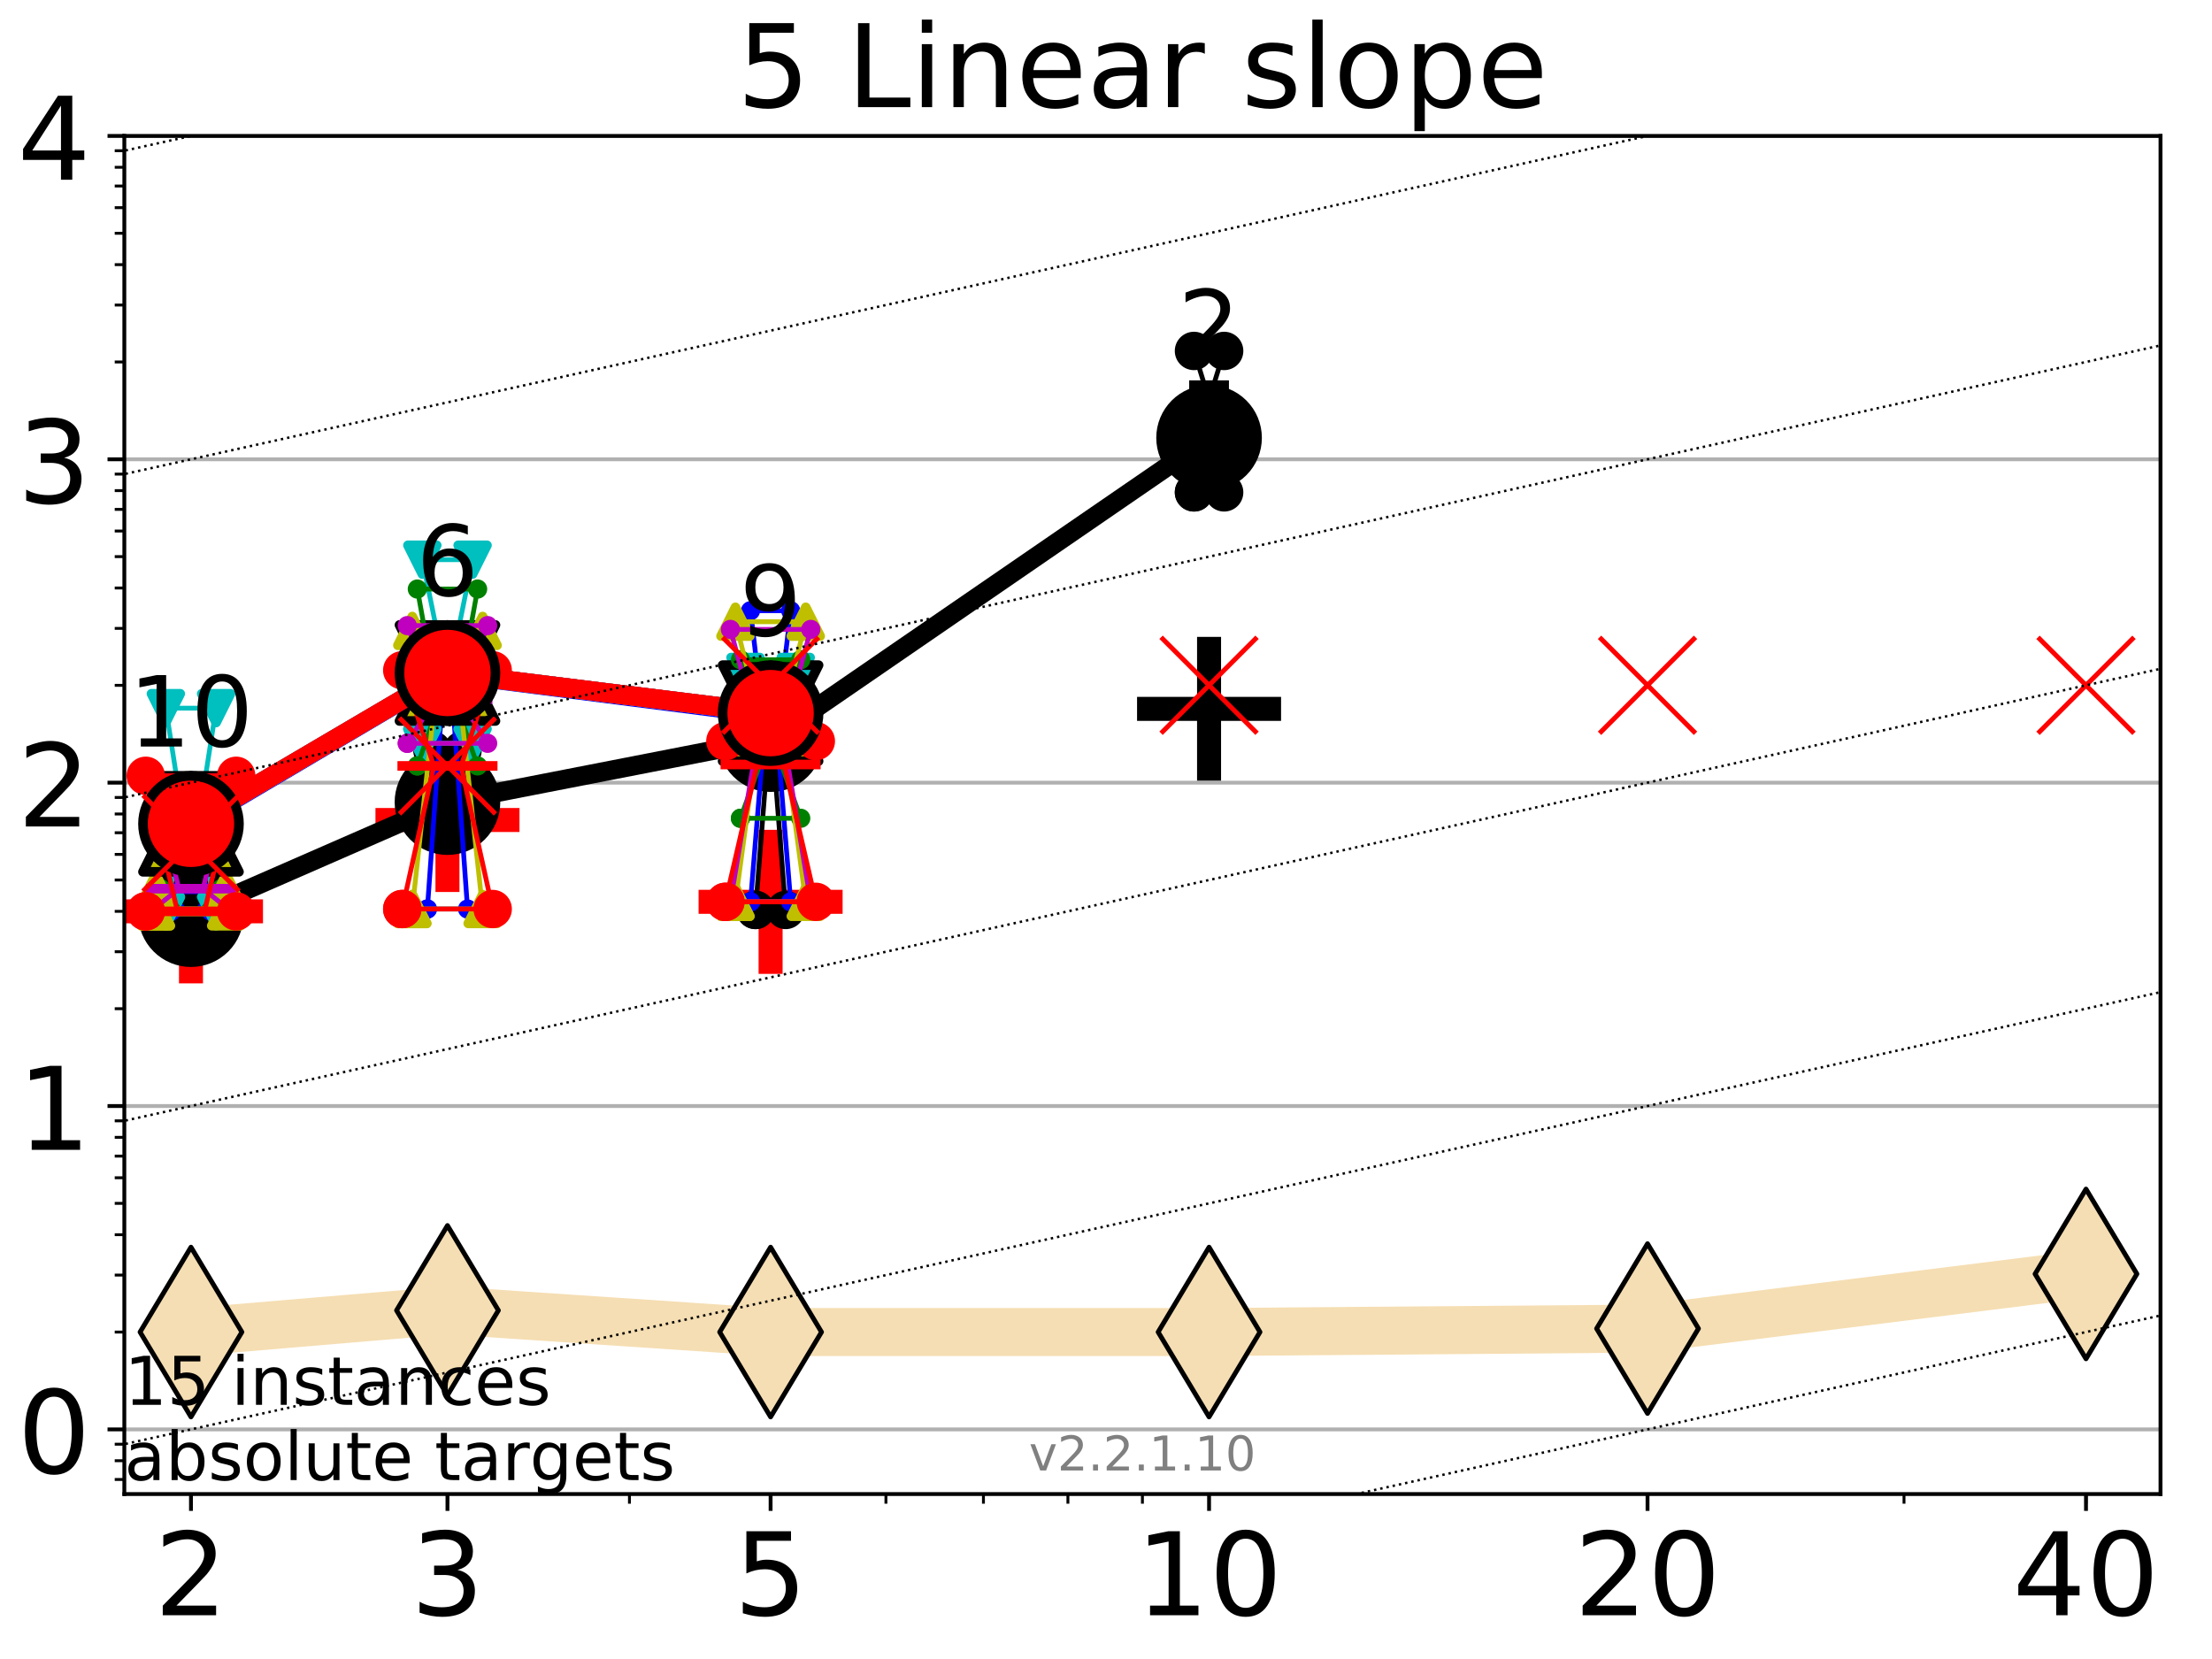 <?xml version="1.0" encoding="utf-8" standalone="no"?>
<!DOCTYPE svg PUBLIC "-//W3C//DTD SVG 1.1//EN"
  "http://www.w3.org/Graphics/SVG/1.1/DTD/svg11.dtd">
<!-- Created with matplotlib (http://matplotlib.org/) -->
<svg height="345.6pt" version="1.1" viewBox="0 0 460.8 345.6" width="460.8pt" xmlns="http://www.w3.org/2000/svg" xmlns:xlink="http://www.w3.org/1999/xlink">
 <defs>
  <style type="text/css">
*{stroke-linecap:butt;stroke-linejoin:round;}
  </style>
 </defs>
 <g id="figure_1">
  <g id="patch_1">
   <path d="M 0 345.6 
L 460.8 345.6 
L 460.8 0 
L 0 0 
z
" style="fill:#ffffff;"/>
  </g>
  <g id="axes_1">
   <g id="patch_2">
    <path d="M 25.9 311.24 
L 450.072 311.24 
L 450.072 28.32 
L 25.9 28.32 
z
" style="fill:#ffffff;"/>
   </g>
   <g id="line2d_1">
    <path clip-path="url(#pec2c616f2d)" d="M 39.784 277.49 
L 93.215 272.98 
L 160.53 277.49 
L 251.87 277.49 
L 343.211 276.767 
L 434.551 265.385 
" style="fill:none;stroke:#f5deb3;stroke-linecap:square;stroke-width:10;"/>
    <defs>
     <path d="M -0 17.678 
L 10.607 0 
L 0 -17.678 
L -10.607 -0 
z
" id="m81bcfdfd7d" style="stroke:#000000;stroke-linejoin:miter;"/>
    </defs>
    <g clip-path="url(#pec2c616f2d)">
     <use style="fill:#f5deb3;stroke:#000000;stroke-linejoin:miter;" x="39.784" xlink:href="#m81bcfdfd7d" y="277.49"/>
     <use style="fill:#f5deb3;stroke:#000000;stroke-linejoin:miter;" x="93.215" xlink:href="#m81bcfdfd7d" y="272.98"/>
     <use style="fill:#f5deb3;stroke:#000000;stroke-linejoin:miter;" x="160.53" xlink:href="#m81bcfdfd7d" y="277.49"/>
     <use style="fill:#f5deb3;stroke:#000000;stroke-linejoin:miter;" x="251.87" xlink:href="#m81bcfdfd7d" y="277.49"/>
     <use style="fill:#f5deb3;stroke:#000000;stroke-linejoin:miter;" x="343.211" xlink:href="#m81bcfdfd7d" y="276.767"/>
     <use style="fill:#f5deb3;stroke:#000000;stroke-linejoin:miter;" x="434.551" xlink:href="#m81bcfdfd7d" y="265.385"/>
    </g>
   </g>
   <g id="line2d_2">
    <defs>
     <path d="M -15 0 
L 15 0 
M 0 15 
L 0 -15 
" id="mcbab826598" style="stroke:#ff0000;stroke-width:5;"/>
    </defs>
    <g clip-path="url(#pec2c616f2d)">
     <use style="fill:#ff0000;stroke:#ff0000;stroke-width:5;" x="160.53" xlink:href="#mcbab826598" y="187.87"/>
    </g>
   </g>
   <g id="line2d_3">
    <defs>
     <path d="M -15 0 
L 15 0 
M 0 15 
L 0 -15 
" id="md0bbb43e83" style="stroke:#000000;stroke-width:5;"/>
    </defs>
    <g clip-path="url(#pec2c616f2d)">
     <use style="stroke:#000000;stroke-width:5;" x="251.87" xlink:href="#md0bbb43e83" y="147.676"/>
    </g>
   </g>
   <g id="line2d_4">
    <g clip-path="url(#pec2c616f2d)">
     <use style="fill:#ff0000;stroke:#ff0000;stroke-width:5;" x="39.784" xlink:href="#mcbab826598" y="189.85"/>
    </g>
   </g>
   <g id="line2d_5">
    <g clip-path="url(#pec2c616f2d)">
     <use style="fill:#ff0000;stroke:#ff0000;stroke-width:5;" x="93.215" xlink:href="#mcbab826598" y="170.817"/>
    </g>
   </g>
   <g id="matplotlib.axis_1">
    <g id="xtick_1">
     <g id="line2d_6">
      <defs>
       <path d="M 0 0 
L 0 3.5 
" id="md1d9f88757" style="stroke:#000000;stroke-width:0.8;"/>
      </defs>
      <g>
       <use style="stroke:#000000;stroke-width:0.8;" x="39.784" xlink:href="#md1d9f88757" y="311.24"/>
      </g>
     </g>
     <g id="text_1">
      <!-- 2 -->
      <defs>
       <path d="M 19.188 8.297 
L 53.609 8.297 
L 53.609 0 
L 7.328 0 
L 7.328 8.297 
Q 12.938 14.109 22.625 23.891 
Q 32.328 33.688 34.812 36.531 
Q 39.547 41.844 41.422 45.531 
Q 43.312 49.219 43.312 52.781 
Q 43.312 58.594 39.234 62.25 
Q 35.156 65.922 28.609 65.922 
Q 23.969 65.922 18.812 64.312 
Q 13.672 62.703 7.812 59.422 
L 7.812 69.391 
Q 13.766 71.781 18.938 73 
Q 24.125 74.219 28.422 74.219 
Q 39.75 74.219 46.484 68.547 
Q 53.219 62.891 53.219 53.422 
Q 53.219 48.922 51.531 44.891 
Q 49.859 40.875 45.406 35.406 
Q 44.188 33.984 37.641 27.219 
Q 31.109 20.453 19.188 8.297 
z
" id="DejaVuSans-32"/>
      </defs>
      <g transform="translate(32.149 336.476)scale(0.24 -0.24)">
       <use xlink:href="#DejaVuSans-32"/>
      </g>
     </g>
    </g>
    <g id="xtick_2">
     <g id="line2d_7">
      <g>
       <use style="stroke:#000000;stroke-width:0.8;" x="93.215" xlink:href="#md1d9f88757" y="311.24"/>
      </g>
     </g>
     <g id="text_2">
      <!-- 3 -->
      <defs>
       <path d="M 40.578 39.312 
Q 47.656 37.797 51.625 33 
Q 55.609 28.219 55.609 21.188 
Q 55.609 10.406 48.188 4.484 
Q 40.766 -1.422 27.094 -1.422 
Q 22.516 -1.422 17.656 -0.516 
Q 12.797 0.391 7.625 2.203 
L 7.625 11.719 
Q 11.719 9.328 16.594 8.109 
Q 21.484 6.891 26.812 6.891 
Q 36.078 6.891 40.938 10.547 
Q 45.797 14.203 45.797 21.188 
Q 45.797 27.641 41.281 31.266 
Q 36.766 34.906 28.719 34.906 
L 20.219 34.906 
L 20.219 43.016 
L 29.109 43.016 
Q 36.375 43.016 40.234 45.922 
Q 44.094 48.828 44.094 54.297 
Q 44.094 59.906 40.109 62.906 
Q 36.141 65.922 28.719 65.922 
Q 24.656 65.922 20.016 65.031 
Q 15.375 64.156 9.812 62.312 
L 9.812 71.094 
Q 15.438 72.656 20.344 73.438 
Q 25.25 74.219 29.594 74.219 
Q 40.828 74.219 47.359 69.109 
Q 53.906 64.016 53.906 55.328 
Q 53.906 49.266 50.438 45.094 
Q 46.969 40.922 40.578 39.312 
z
" id="DejaVuSans-33"/>
      </defs>
      <g transform="translate(85.58 336.476)scale(0.24 -0.24)">
       <use xlink:href="#DejaVuSans-33"/>
      </g>
     </g>
    </g>
    <g id="xtick_3">
     <g id="line2d_8">
      <g>
       <use style="stroke:#000000;stroke-width:0.8;" x="160.53" xlink:href="#md1d9f88757" y="311.24"/>
      </g>
     </g>
     <g id="text_3">
      <!-- 5 -->
      <defs>
       <path d="M 10.797 72.906 
L 49.516 72.906 
L 49.516 64.594 
L 19.828 64.594 
L 19.828 46.734 
Q 21.969 47.469 24.109 47.828 
Q 26.266 48.188 28.422 48.188 
Q 40.625 48.188 47.75 41.5 
Q 54.891 34.812 54.891 23.391 
Q 54.891 11.625 47.562 5.094 
Q 40.234 -1.422 26.906 -1.422 
Q 22.312 -1.422 17.547 -0.641 
Q 12.797 0.141 7.719 1.703 
L 7.719 11.625 
Q 12.109 9.234 16.797 8.062 
Q 21.484 6.891 26.703 6.891 
Q 35.156 6.891 40.078 11.328 
Q 45.016 15.766 45.016 23.391 
Q 45.016 31 40.078 35.438 
Q 35.156 39.891 26.703 39.891 
Q 22.75 39.891 18.812 39.016 
Q 14.891 38.141 10.797 36.281 
z
" id="DejaVuSans-35"/>
      </defs>
      <g transform="translate(152.895 336.476)scale(0.24 -0.24)">
       <use xlink:href="#DejaVuSans-35"/>
      </g>
     </g>
    </g>
    <g id="xtick_4">
     <g id="line2d_9">
      <g>
       <use style="stroke:#000000;stroke-width:0.8;" x="251.87" xlink:href="#md1d9f88757" y="311.24"/>
      </g>
     </g>
     <g id="text_4">
      <!-- 10 -->
      <defs>
       <path d="M 12.406 8.297 
L 28.516 8.297 
L 28.516 63.922 
L 10.984 60.406 
L 10.984 69.391 
L 28.422 72.906 
L 38.281 72.906 
L 38.281 8.297 
L 54.391 8.297 
L 54.391 0 
L 12.406 0 
z
" id="DejaVuSans-31"/>
       <path d="M 31.781 66.406 
Q 24.172 66.406 20.328 58.906 
Q 16.5 51.422 16.5 36.375 
Q 16.5 21.391 20.328 13.891 
Q 24.172 6.391 31.781 6.391 
Q 39.453 6.391 43.281 13.891 
Q 47.125 21.391 47.125 36.375 
Q 47.125 51.422 43.281 58.906 
Q 39.453 66.406 31.781 66.406 
z
M 31.781 74.219 
Q 44.047 74.219 50.516 64.516 
Q 56.984 54.828 56.984 36.375 
Q 56.984 17.969 50.516 8.266 
Q 44.047 -1.422 31.781 -1.422 
Q 19.531 -1.422 13.062 8.266 
Q 6.594 17.969 6.594 36.375 
Q 6.594 54.828 13.062 64.516 
Q 19.531 74.219 31.781 74.219 
z
" id="DejaVuSans-30"/>
      </defs>
      <g transform="translate(236.6 336.476)scale(0.24 -0.24)">
       <use xlink:href="#DejaVuSans-31"/>
       <use x="63.623" xlink:href="#DejaVuSans-30"/>
      </g>
     </g>
    </g>
    <g id="xtick_5">
     <g id="line2d_10">
      <g>
       <use style="stroke:#000000;stroke-width:0.8;" x="343.211" xlink:href="#md1d9f88757" y="311.24"/>
      </g>
     </g>
     <g id="text_5">
      <!-- 20 -->
      <g transform="translate(327.941 336.476)scale(0.24 -0.24)">
       <use xlink:href="#DejaVuSans-32"/>
       <use x="63.623" xlink:href="#DejaVuSans-30"/>
      </g>
     </g>
    </g>
    <g id="xtick_6">
     <g id="line2d_11">
      <g>
       <use style="stroke:#000000;stroke-width:0.8;" x="434.551" xlink:href="#md1d9f88757" y="311.24"/>
      </g>
     </g>
     <g id="text_6">
      <!-- 40 -->
      <defs>
       <path d="M 37.797 64.312 
L 12.891 25.391 
L 37.797 25.391 
z
M 35.203 72.906 
L 47.609 72.906 
L 47.609 25.391 
L 58.016 25.391 
L 58.016 17.188 
L 47.609 17.188 
L 47.609 0 
L 37.797 0 
L 37.797 17.188 
L 4.891 17.188 
L 4.891 26.703 
z
" id="DejaVuSans-34"/>
      </defs>
      <g transform="translate(419.281 336.476)scale(0.24 -0.24)">
       <use xlink:href="#DejaVuSans-34"/>
       <use x="63.623" xlink:href="#DejaVuSans-30"/>
      </g>
     </g>
    </g>
    <g id="xtick_7">
     <g id="line2d_12">
      <defs>
       <path d="M 0 0 
L 0 2 
" id="mf7f591e9fa" style="stroke:#000000;stroke-width:0.6;"/>
      </defs>
      <g>
       <use style="stroke:#000000;stroke-width:0.6;" x="39.784" xlink:href="#mf7f591e9fa" y="311.24"/>
      </g>
     </g>
    </g>
    <g id="xtick_8">
     <g id="line2d_13">
      <g>
       <use style="stroke:#000000;stroke-width:0.6;" x="93.215" xlink:href="#mf7f591e9fa" y="311.24"/>
      </g>
     </g>
    </g>
    <g id="xtick_9">
     <g id="line2d_14">
      <g>
       <use style="stroke:#000000;stroke-width:0.6;" x="131.125" xlink:href="#mf7f591e9fa" y="311.24"/>
      </g>
     </g>
    </g>
    <g id="xtick_10">
     <g id="line2d_15">
      <g>
       <use style="stroke:#000000;stroke-width:0.6;" x="160.53" xlink:href="#mf7f591e9fa" y="311.24"/>
      </g>
     </g>
    </g>
    <g id="xtick_11">
     <g id="line2d_16">
      <g>
       <use style="stroke:#000000;stroke-width:0.6;" x="184.555" xlink:href="#mf7f591e9fa" y="311.24"/>
      </g>
     </g>
    </g>
    <g id="xtick_12">
     <g id="line2d_17">
      <g>
       <use style="stroke:#000000;stroke-width:0.6;" x="204.869" xlink:href="#mf7f591e9fa" y="311.24"/>
      </g>
     </g>
    </g>
    <g id="xtick_13">
     <g id="line2d_18">
      <g>
       <use style="stroke:#000000;stroke-width:0.6;" x="222.465" xlink:href="#mf7f591e9fa" y="311.24"/>
      </g>
     </g>
    </g>
    <g id="xtick_14">
     <g id="line2d_19">
      <g>
       <use style="stroke:#000000;stroke-width:0.6;" x="237.986" xlink:href="#mf7f591e9fa" y="311.24"/>
      </g>
     </g>
    </g>
    <g id="xtick_15">
     <g id="line2d_20">
      <g>
       <use style="stroke:#000000;stroke-width:0.6;" x="343.211" xlink:href="#mf7f591e9fa" y="311.24"/>
      </g>
     </g>
    </g>
    <g id="xtick_16">
     <g id="line2d_21">
      <g>
       <use style="stroke:#000000;stroke-width:0.6;" x="396.641" xlink:href="#mf7f591e9fa" y="311.24"/>
      </g>
     </g>
    </g>
    <g id="xtick_17">
     <g id="line2d_22">
      <g>
       <use style="stroke:#000000;stroke-width:0.6;" x="434.551" xlink:href="#mf7f591e9fa" y="311.24"/>
      </g>
     </g>
    </g>
   </g>
   <g id="matplotlib.axis_2">
    <g id="ytick_1">
     <g id="line2d_23">
      <path clip-path="url(#pec2c616f2d)" d="M 25.9 297.768 
L 450.072 297.768 
" style="fill:none;stroke:#b0b0b0;stroke-linecap:square;stroke-width:0.8;"/>
     </g>
     <g id="line2d_24">
      <defs>
       <path d="M 0 0 
L -3.5 0 
" id="m219ebbc427" style="stroke:#000000;stroke-width:0.8;"/>
      </defs>
      <g>
       <use style="stroke:#000000;stroke-width:0.8;" x="25.9" xlink:href="#m219ebbc427" y="297.768"/>
      </g>
     </g>
     <g id="text_7">
      <!-- 0 -->
      <g transform="translate(3.63 306.886)scale(0.24 -0.24)">
       <use xlink:href="#DejaVuSans-30"/>
      </g>
     </g>
    </g>
    <g id="ytick_2">
     <g id="line2d_25">
      <path clip-path="url(#pec2c616f2d)" d="M 25.9 230.406 
L 450.072 230.406 
" style="fill:none;stroke:#b0b0b0;stroke-linecap:square;stroke-width:0.8;"/>
     </g>
     <g id="line2d_26">
      <g>
       <use style="stroke:#000000;stroke-width:0.8;" x="25.9" xlink:href="#m219ebbc427" y="230.406"/>
      </g>
     </g>
     <g id="text_8">
      <!-- 1 -->
      <g transform="translate(3.63 239.524)scale(0.24 -0.24)">
       <use xlink:href="#DejaVuSans-31"/>
      </g>
     </g>
    </g>
    <g id="ytick_3">
     <g id="line2d_27">
      <path clip-path="url(#pec2c616f2d)" d="M 25.9 163.044 
L 450.072 163.044 
" style="fill:none;stroke:#b0b0b0;stroke-linecap:square;stroke-width:0.8;"/>
     </g>
     <g id="line2d_28">
      <g>
       <use style="stroke:#000000;stroke-width:0.8;" x="25.9" xlink:href="#m219ebbc427" y="163.044"/>
      </g>
     </g>
     <g id="text_9">
      <!-- 2 -->
      <g transform="translate(3.63 172.162)scale(0.24 -0.24)">
       <use xlink:href="#DejaVuSans-32"/>
      </g>
     </g>
    </g>
    <g id="ytick_4">
     <g id="line2d_29">
      <path clip-path="url(#pec2c616f2d)" d="M 25.9 95.682 
L 450.072 95.682 
" style="fill:none;stroke:#b0b0b0;stroke-linecap:square;stroke-width:0.8;"/>
     </g>
     <g id="line2d_30">
      <g>
       <use style="stroke:#000000;stroke-width:0.8;" x="25.9" xlink:href="#m219ebbc427" y="95.682"/>
      </g>
     </g>
     <g id="text_10">
      <!-- 3 -->
      <g transform="translate(3.63 104.8)scale(0.24 -0.24)">
       <use xlink:href="#DejaVuSans-33"/>
      </g>
     </g>
    </g>
    <g id="ytick_5">
     <g id="line2d_31">
      <path clip-path="url(#pec2c616f2d)" d="M 25.9 28.32 
L 450.072 28.32 
" style="fill:none;stroke:#b0b0b0;stroke-linecap:square;stroke-width:0.8;"/>
     </g>
     <g id="line2d_32">
      <g>
       <use style="stroke:#000000;stroke-width:0.8;" x="25.9" xlink:href="#m219ebbc427" y="28.32"/>
      </g>
     </g>
     <g id="text_11">
      <!-- 4 -->
      <g transform="translate(3.63 37.438)scale(0.24 -0.24)">
       <use xlink:href="#DejaVuSans-34"/>
      </g>
     </g>
    </g>
    <g id="ytick_6">
     <g id="line2d_33">
      <defs>
       <path d="M 0 0 
L -2 0 
" id="m4472f9ccb1" style="stroke:#000000;stroke-width:0.6;"/>
      </defs>
      <g>
       <use style="stroke:#000000;stroke-width:0.6;" x="25.9" xlink:href="#m4472f9ccb1" y="308.202"/>
      </g>
     </g>
    </g>
    <g id="ytick_7">
     <g id="line2d_34">
      <g>
       <use style="stroke:#000000;stroke-width:0.6;" x="25.9" xlink:href="#m4472f9ccb1" y="304.296"/>
      </g>
     </g>
    </g>
    <g id="ytick_8">
     <g id="line2d_35">
      <g>
       <use style="stroke:#000000;stroke-width:0.6;" x="25.9" xlink:href="#m4472f9ccb1" y="300.85"/>
      </g>
     </g>
    </g>
    <g id="ytick_9">
     <g id="line2d_36">
      <g>
       <use style="stroke:#000000;stroke-width:0.6;" x="25.9" xlink:href="#m4472f9ccb1" y="277.49"/>
      </g>
     </g>
    </g>
    <g id="ytick_10">
     <g id="line2d_37">
      <g>
       <use style="stroke:#000000;stroke-width:0.6;" x="25.9" xlink:href="#m4472f9ccb1" y="265.628"/>
      </g>
     </g>
    </g>
    <g id="ytick_11">
     <g id="line2d_38">
      <g>
       <use style="stroke:#000000;stroke-width:0.6;" x="25.9" xlink:href="#m4472f9ccb1" y="257.212"/>
      </g>
     </g>
    </g>
    <g id="ytick_12">
     <g id="line2d_39">
      <g>
       <use style="stroke:#000000;stroke-width:0.6;" x="25.9" xlink:href="#m4472f9ccb1" y="250.684"/>
      </g>
     </g>
    </g>
    <g id="ytick_13">
     <g id="line2d_40">
      <g>
       <use style="stroke:#000000;stroke-width:0.6;" x="25.9" xlink:href="#m4472f9ccb1" y="245.35"/>
      </g>
     </g>
    </g>
    <g id="ytick_14">
     <g id="line2d_41">
      <g>
       <use style="stroke:#000000;stroke-width:0.6;" x="25.9" xlink:href="#m4472f9ccb1" y="240.84"/>
      </g>
     </g>
    </g>
    <g id="ytick_15">
     <g id="line2d_42">
      <g>
       <use style="stroke:#000000;stroke-width:0.6;" x="25.9" xlink:href="#m4472f9ccb1" y="236.934"/>
      </g>
     </g>
    </g>
    <g id="ytick_16">
     <g id="line2d_43">
      <g>
       <use style="stroke:#000000;stroke-width:0.6;" x="25.9" xlink:href="#m4472f9ccb1" y="233.488"/>
      </g>
     </g>
    </g>
    <g id="ytick_17">
     <g id="line2d_44">
      <g>
       <use style="stroke:#000000;stroke-width:0.6;" x="25.9" xlink:href="#m4472f9ccb1" y="210.128"/>
      </g>
     </g>
    </g>
    <g id="ytick_18">
     <g id="line2d_45">
      <g>
       <use style="stroke:#000000;stroke-width:0.6;" x="25.9" xlink:href="#m4472f9ccb1" y="198.266"/>
      </g>
     </g>
    </g>
    <g id="ytick_19">
     <g id="line2d_46">
      <g>
       <use style="stroke:#000000;stroke-width:0.6;" x="25.9" xlink:href="#m4472f9ccb1" y="189.85"/>
      </g>
     </g>
    </g>
    <g id="ytick_20">
     <g id="line2d_47">
      <g>
       <use style="stroke:#000000;stroke-width:0.6;" x="25.9" xlink:href="#m4472f9ccb1" y="183.322"/>
      </g>
     </g>
    </g>
    <g id="ytick_21">
     <g id="line2d_48">
      <g>
       <use style="stroke:#000000;stroke-width:0.6;" x="25.9" xlink:href="#m4472f9ccb1" y="177.988"/>
      </g>
     </g>
    </g>
    <g id="ytick_22">
     <g id="line2d_49">
      <g>
       <use style="stroke:#000000;stroke-width:0.6;" x="25.9" xlink:href="#m4472f9ccb1" y="173.478"/>
      </g>
     </g>
    </g>
    <g id="ytick_23">
     <g id="line2d_50">
      <g>
       <use style="stroke:#000000;stroke-width:0.6;" x="25.9" xlink:href="#m4472f9ccb1" y="169.572"/>
      </g>
     </g>
    </g>
    <g id="ytick_24">
     <g id="line2d_51">
      <g>
       <use style="stroke:#000000;stroke-width:0.6;" x="25.9" xlink:href="#m4472f9ccb1" y="166.126"/>
      </g>
     </g>
    </g>
    <g id="ytick_25">
     <g id="line2d_52">
      <g>
       <use style="stroke:#000000;stroke-width:0.6;" x="25.9" xlink:href="#m4472f9ccb1" y="142.766"/>
      </g>
     </g>
    </g>
    <g id="ytick_26">
     <g id="line2d_53">
      <g>
       <use style="stroke:#000000;stroke-width:0.6;" x="25.9" xlink:href="#m4472f9ccb1" y="130.904"/>
      </g>
     </g>
    </g>
    <g id="ytick_27">
     <g id="line2d_54">
      <g>
       <use style="stroke:#000000;stroke-width:0.6;" x="25.9" xlink:href="#m4472f9ccb1" y="122.488"/>
      </g>
     </g>
    </g>
    <g id="ytick_28">
     <g id="line2d_55">
      <g>
       <use style="stroke:#000000;stroke-width:0.6;" x="25.9" xlink:href="#m4472f9ccb1" y="115.96"/>
      </g>
     </g>
    </g>
    <g id="ytick_29">
     <g id="line2d_56">
      <g>
       <use style="stroke:#000000;stroke-width:0.6;" x="25.9" xlink:href="#m4472f9ccb1" y="110.626"/>
      </g>
     </g>
    </g>
    <g id="ytick_30">
     <g id="line2d_57">
      <g>
       <use style="stroke:#000000;stroke-width:0.6;" x="25.9" xlink:href="#m4472f9ccb1" y="106.116"/>
      </g>
     </g>
    </g>
    <g id="ytick_31">
     <g id="line2d_58">
      <g>
       <use style="stroke:#000000;stroke-width:0.6;" x="25.9" xlink:href="#m4472f9ccb1" y="102.21"/>
      </g>
     </g>
    </g>
    <g id="ytick_32">
     <g id="line2d_59">
      <g>
       <use style="stroke:#000000;stroke-width:0.6;" x="25.9" xlink:href="#m4472f9ccb1" y="98.764"/>
      </g>
     </g>
    </g>
    <g id="ytick_33">
     <g id="line2d_60">
      <g>
       <use style="stroke:#000000;stroke-width:0.6;" x="25.9" xlink:href="#m4472f9ccb1" y="75.404"/>
      </g>
     </g>
    </g>
    <g id="ytick_34">
     <g id="line2d_61">
      <g>
       <use style="stroke:#000000;stroke-width:0.6;" x="25.9" xlink:href="#m4472f9ccb1" y="63.542"/>
      </g>
     </g>
    </g>
    <g id="ytick_35">
     <g id="line2d_62">
      <g>
       <use style="stroke:#000000;stroke-width:0.6;" x="25.9" xlink:href="#m4472f9ccb1" y="55.126"/>
      </g>
     </g>
    </g>
    <g id="ytick_36">
     <g id="line2d_63">
      <g>
       <use style="stroke:#000000;stroke-width:0.6;" x="25.9" xlink:href="#m4472f9ccb1" y="48.598"/>
      </g>
     </g>
    </g>
    <g id="ytick_37">
     <g id="line2d_64">
      <g>
       <use style="stroke:#000000;stroke-width:0.6;" x="25.9" xlink:href="#m4472f9ccb1" y="43.264"/>
      </g>
     </g>
    </g>
    <g id="ytick_38">
     <g id="line2d_65">
      <g>
       <use style="stroke:#000000;stroke-width:0.6;" x="25.9" xlink:href="#m4472f9ccb1" y="38.755"/>
      </g>
     </g>
    </g>
    <g id="ytick_39">
     <g id="line2d_66">
      <g>
       <use style="stroke:#000000;stroke-width:0.6;" x="25.9" xlink:href="#m4472f9ccb1" y="34.848"/>
      </g>
     </g>
    </g>
    <g id="ytick_40">
     <g id="line2d_67">
      <g>
       <use style="stroke:#000000;stroke-width:0.6;" x="25.9" xlink:href="#m4472f9ccb1" y="31.402"/>
      </g>
     </g>
    </g>
   </g>
   <g id="line2d_68">
    <path clip-path="url(#pec2c616f2d)" d="M 36.644 190.59 
L 38.842 190.59 
L 36.644 190.59 
L 42.924 190.59 
L 40.726 190.59 
L 42.924 190.59 
L 36.644 190.59 
" style="fill:none;stroke:#000000;stroke-linecap:square;"/>
   </g>
   <g id="line2d_69">
    <path clip-path="url(#pec2c616f2d)" d="M 36.644 190.59 
L 42.924 190.59 
L 42.924 190.59 
L 36.644 190.59 
L 36.644 190.59 
" style="fill:none;"/>
    <defs>
     <path d="M 0 3 
C 0.796 3 1.559 2.684 2.121 2.121 
C 2.684 1.559 3 0.796 3 0 
C 3 -0.796 2.684 -1.559 2.121 -2.121 
C 1.559 -2.684 0.796 -3 0 -3 
C -0.796 -3 -1.559 -2.684 -2.121 -2.121 
C -2.684 -1.559 -3 -0.796 -3 0 
C -3 0.796 -2.684 1.559 -2.121 2.121 
C -1.559 2.684 -0.796 3 0 3 
z
" id="mc6ecbdb54d" style="stroke:#000000;stroke-width:2;"/>
    </defs>
    <g clip-path="url(#pec2c616f2d)">
     <use style="stroke:#000000;stroke-width:2;" x="36.644" xlink:href="#mc6ecbdb54d" y="190.59"/>
     <use style="stroke:#000000;stroke-width:2;" x="42.924" xlink:href="#mc6ecbdb54d" y="190.59"/>
     <use style="stroke:#000000;stroke-width:2;" x="42.924" xlink:href="#mc6ecbdb54d" y="190.59"/>
     <use style="stroke:#000000;stroke-width:2;" x="36.644" xlink:href="#mc6ecbdb54d" y="190.59"/>
     <use style="stroke:#000000;stroke-width:2;" x="36.644" xlink:href="#mc6ecbdb54d" y="190.59"/>
    </g>
   </g>
   <g id="line2d_70">
    <path clip-path="url(#pec2c616f2d)" d="M 36.644 190.59 
L 42.924 190.59 
" style="fill:none;stroke:#000000;stroke-linecap:square;stroke-width:2;"/>
   </g>
   <g id="line2d_71">
    <path clip-path="url(#pec2c616f2d)" d="M 90.075 161.156 
L 92.273 161.064 
L 90.075 156.283 
L 96.355 156.283 
L 94.157 161.064 
L 96.355 161.156 
L 90.075 161.156 
" style="fill:none;stroke:#000000;stroke-linecap:square;"/>
   </g>
   <g id="line2d_72">
    <path clip-path="url(#pec2c616f2d)" d="M 90.075 161.156 
L 96.355 161.156 
L 96.355 156.283 
L 90.075 156.283 
L 90.075 161.156 
" style="fill:none;"/>
    <g clip-path="url(#pec2c616f2d)">
     <use style="stroke:#000000;stroke-width:2;" x="90.075" xlink:href="#mc6ecbdb54d" y="161.156"/>
     <use style="stroke:#000000;stroke-width:2;" x="96.355" xlink:href="#mc6ecbdb54d" y="161.156"/>
     <use style="stroke:#000000;stroke-width:2;" x="96.355" xlink:href="#mc6ecbdb54d" y="156.283"/>
     <use style="stroke:#000000;stroke-width:2;" x="90.075" xlink:href="#mc6ecbdb54d" y="156.283"/>
     <use style="stroke:#000000;stroke-width:2;" x="90.075" xlink:href="#mc6ecbdb54d" y="161.156"/>
    </g>
   </g>
   <g id="line2d_73">
    <path clip-path="url(#pec2c616f2d)" d="M 90.075 161.064 
L 96.355 161.064 
" style="fill:none;stroke:#000000;stroke-linecap:square;stroke-width:2;"/>
   </g>
   <g id="line2d_74">
    <path clip-path="url(#pec2c616f2d)" d="M 157.39 189.559 
L 159.588 161.505 
L 157.39 149.699 
L 163.669 149.699 
L 161.472 161.505 
L 163.669 189.559 
L 157.39 189.559 
" style="fill:none;stroke:#000000;stroke-linecap:square;"/>
   </g>
   <g id="line2d_75">
    <path clip-path="url(#pec2c616f2d)" d="M 157.39 189.559 
L 163.669 189.559 
L 163.669 149.699 
L 157.39 149.699 
L 157.39 189.559 
" style="fill:none;"/>
    <g clip-path="url(#pec2c616f2d)">
     <use style="stroke:#000000;stroke-width:2;" x="157.39" xlink:href="#mc6ecbdb54d" y="189.559"/>
     <use style="stroke:#000000;stroke-width:2;" x="163.669" xlink:href="#mc6ecbdb54d" y="189.559"/>
     <use style="stroke:#000000;stroke-width:2;" x="163.669" xlink:href="#mc6ecbdb54d" y="149.699"/>
     <use style="stroke:#000000;stroke-width:2;" x="157.39" xlink:href="#mc6ecbdb54d" y="149.699"/>
     <use style="stroke:#000000;stroke-width:2;" x="157.39" xlink:href="#mc6ecbdb54d" y="189.559"/>
    </g>
   </g>
   <g id="line2d_76">
    <path clip-path="url(#pec2c616f2d)" d="M 157.39 161.505 
L 163.669 161.505 
" style="fill:none;stroke:#000000;stroke-linecap:square;stroke-width:2;"/>
   </g>
   <g id="line2d_77">
    <path clip-path="url(#pec2c616f2d)" d="M 248.73 102.567 
L 250.928 80.233 
L 248.73 73.108 
L 255.01 73.108 
L 252.812 80.233 
L 255.01 102.567 
L 248.73 102.567 
" style="fill:none;stroke:#000000;stroke-linecap:square;"/>
   </g>
   <g id="line2d_78">
    <path clip-path="url(#pec2c616f2d)" d="M 248.73 102.567 
L 255.01 102.567 
L 255.01 73.108 
L 248.73 73.108 
L 248.73 102.567 
" style="fill:none;"/>
    <g clip-path="url(#pec2c616f2d)">
     <use style="stroke:#000000;stroke-width:2;" x="248.73" xlink:href="#mc6ecbdb54d" y="102.567"/>
     <use style="stroke:#000000;stroke-width:2;" x="255.01" xlink:href="#mc6ecbdb54d" y="102.567"/>
     <use style="stroke:#000000;stroke-width:2;" x="255.01" xlink:href="#mc6ecbdb54d" y="73.108"/>
     <use style="stroke:#000000;stroke-width:2;" x="248.73" xlink:href="#mc6ecbdb54d" y="73.108"/>
     <use style="stroke:#000000;stroke-width:2;" x="248.73" xlink:href="#mc6ecbdb54d" y="102.567"/>
    </g>
   </g>
   <g id="line2d_79">
    <path clip-path="url(#pec2c616f2d)" d="M 248.73 80.233 
L 255.01 80.233 
" style="fill:none;stroke:#000000;stroke-linecap:square;stroke-width:2;"/>
   </g>
   <g id="line2d_80">
    <path clip-path="url(#pec2c616f2d)" d="M 39.784 190.441 
L 93.215 167.096 
" style="fill:none;stroke:#000000;stroke-linecap:square;stroke-width:4;"/>
   </g>
   <g id="line2d_81">
    <path clip-path="url(#pec2c616f2d)" d="M 93.215 167.096 
L 160.53 153.974 
" style="fill:none;stroke:#000000;stroke-linecap:square;stroke-width:4;"/>
   </g>
   <g id="line2d_82">
    <path clip-path="url(#pec2c616f2d)" d="M 160.53 153.974 
L 251.87 91.208 
" style="fill:none;stroke:#000000;stroke-linecap:square;stroke-width:4;"/>
   </g>
   <g id="line2d_83">
    <path clip-path="url(#pec2c616f2d)" d="M 39.784 190.441 
L 93.215 167.096 
L 160.53 153.974 
L 251.87 91.208 
" style="fill:none;"/>
    <defs>
     <path d="M 0 10 
C 2.652 10 5.196 8.946 7.071 7.071 
C 8.946 5.196 10 2.652 10 0 
C 10 -2.652 8.946 -5.196 7.071 -7.071 
C 5.196 -8.946 2.652 -10 0 -10 
C -2.652 -10 -5.196 -8.946 -7.071 -7.071 
C -8.946 -5.196 -10 -2.652 -10 0 
C -10 2.652 -8.946 5.196 -7.071 7.071 
C -5.196 8.946 -2.652 10 0 10 
z
" id="mbce9d2178c" style="stroke:#000000;stroke-width:2;"/>
    </defs>
    <g clip-path="url(#pec2c616f2d)">
     <use style="stroke:#000000;stroke-width:2;" x="39.784" xlink:href="#mbce9d2178c" y="190.441"/>
     <use style="stroke:#000000;stroke-width:2;" x="93.215" xlink:href="#mbce9d2178c" y="167.096"/>
     <use style="stroke:#000000;stroke-width:2;" x="160.53" xlink:href="#mbce9d2178c" y="153.974"/>
     <use style="stroke:#000000;stroke-width:2;" x="251.87" xlink:href="#mbce9d2178c" y="91.208"/>
    </g>
   </g>
   <g id="line2d_84">
    <path clip-path="url(#pec2c616f2d)" d="M 35.597 189.85 
L 38.528 189.85 
L 35.597 185.761 
L 43.971 185.761 
L 41.04 189.85 
L 43.971 189.85 
L 35.597 189.85 
" style="fill:none;stroke:#0000ff;stroke-linecap:square;"/>
   </g>
   <g id="line2d_85">
    <path clip-path="url(#pec2c616f2d)" d="M 35.597 189.85 
L 43.971 189.85 
L 43.971 185.761 
L 35.597 185.761 
L 35.597 189.85 
" style="fill:none;"/>
    <defs>
     <path d="M 0 1.5 
C 0.398 1.5 0.779 1.342 1.061 1.061 
C 1.342 0.779 1.5 0.398 1.5 0 
C 1.5 -0.398 1.342 -0.779 1.061 -1.061 
C 0.779 -1.342 0.398 -1.5 0 -1.5 
C -0.398 -1.5 -0.779 -1.342 -1.061 -1.061 
C -1.342 -0.779 -1.5 -0.398 -1.5 0 
C -1.5 0.398 -1.342 0.779 -1.061 1.061 
C -0.779 1.342 -0.398 1.5 0 1.5 
z
" id="m441ce1e600" style="stroke:#0000ff;"/>
    </defs>
    <g clip-path="url(#pec2c616f2d)">
     <use style="fill:#0000ff;stroke:#0000ff;" x="35.597" xlink:href="#m441ce1e600" y="189.85"/>
     <use style="fill:#0000ff;stroke:#0000ff;" x="43.971" xlink:href="#m441ce1e600" y="189.85"/>
     <use style="fill:#0000ff;stroke:#0000ff;" x="43.971" xlink:href="#m441ce1e600" y="185.761"/>
     <use style="fill:#0000ff;stroke:#0000ff;" x="35.597" xlink:href="#m441ce1e600" y="185.761"/>
     <use style="fill:#0000ff;stroke:#0000ff;" x="35.597" xlink:href="#m441ce1e600" y="189.85"/>
    </g>
   </g>
   <g id="line2d_86">
    <path clip-path="url(#pec2c616f2d)" d="M 35.597 189.85 
L 43.971 189.85 
" style="fill:none;stroke:#0000ff;stroke-linecap:square;stroke-width:2;"/>
   </g>
   <g id="line2d_87">
    <path clip-path="url(#pec2c616f2d)" d="M 89.028 189.366 
L 91.959 148.394 
L 89.028 139.538 
L 97.401 139.538 
L 94.471 148.394 
L 97.401 189.366 
L 89.028 189.366 
" style="fill:none;stroke:#0000ff;stroke-linecap:square;"/>
   </g>
   <g id="line2d_88">
    <path clip-path="url(#pec2c616f2d)" d="M 89.028 189.366 
L 97.401 189.366 
L 97.401 139.538 
L 89.028 139.538 
L 89.028 189.366 
" style="fill:none;"/>
    <g clip-path="url(#pec2c616f2d)">
     <use style="fill:#0000ff;stroke:#0000ff;" x="89.028" xlink:href="#m441ce1e600" y="189.366"/>
     <use style="fill:#0000ff;stroke:#0000ff;" x="97.401" xlink:href="#m441ce1e600" y="189.366"/>
     <use style="fill:#0000ff;stroke:#0000ff;" x="97.401" xlink:href="#m441ce1e600" y="139.538"/>
     <use style="fill:#0000ff;stroke:#0000ff;" x="89.028" xlink:href="#m441ce1e600" y="139.538"/>
     <use style="fill:#0000ff;stroke:#0000ff;" x="89.028" xlink:href="#m441ce1e600" y="189.366"/>
    </g>
   </g>
   <g id="line2d_89">
    <path clip-path="url(#pec2c616f2d)" d="M 89.028 148.394 
L 97.401 148.394 
" style="fill:none;stroke:#0000ff;stroke-linecap:square;stroke-width:2;"/>
   </g>
   <g id="line2d_90">
    <path clip-path="url(#pec2c616f2d)" d="M 156.343 187.87 
L 159.274 151.993 
L 156.343 127.225 
L 164.716 127.225 
L 161.786 151.993 
L 164.716 187.87 
L 156.343 187.87 
" style="fill:none;stroke:#0000ff;stroke-linecap:square;"/>
   </g>
   <g id="line2d_91">
    <path clip-path="url(#pec2c616f2d)" d="M 156.343 187.87 
L 164.716 187.87 
L 164.716 127.225 
L 156.343 127.225 
L 156.343 187.87 
" style="fill:none;"/>
    <g clip-path="url(#pec2c616f2d)">
     <use style="fill:#0000ff;stroke:#0000ff;" x="156.343" xlink:href="#m441ce1e600" y="187.87"/>
     <use style="fill:#0000ff;stroke:#0000ff;" x="164.716" xlink:href="#m441ce1e600" y="187.87"/>
     <use style="fill:#0000ff;stroke:#0000ff;" x="164.716" xlink:href="#m441ce1e600" y="127.225"/>
     <use style="fill:#0000ff;stroke:#0000ff;" x="156.343" xlink:href="#m441ce1e600" y="127.225"/>
     <use style="fill:#0000ff;stroke:#0000ff;" x="156.343" xlink:href="#m441ce1e600" y="187.87"/>
    </g>
   </g>
   <g id="line2d_92">
    <path clip-path="url(#pec2c616f2d)" d="M 156.343 151.993 
L 164.716 151.993 
" style="fill:none;stroke:#0000ff;stroke-linecap:square;stroke-width:2;"/>
   </g>
   <g id="line2d_93">
    <path clip-path="url(#pec2c616f2d)" d="M 39.784 171.853 
L 93.215 140.267 
" style="fill:none;stroke:#0000ff;stroke-linecap:square;stroke-width:4;"/>
   </g>
   <g id="line2d_94">
    <path clip-path="url(#pec2c616f2d)" d="M 93.215 140.267 
L 160.53 148.858 
" style="fill:none;stroke:#0000ff;stroke-linecap:square;stroke-width:4;"/>
   </g>
   <g id="line2d_95">
    <path clip-path="url(#pec2c616f2d)" d="M 39.784 171.853 
L 93.215 140.267 
L 160.53 148.858 
" style="fill:none;"/>
    <defs>
     <path d="M 0 5 
C 1.326 5 2.598 4.473 3.536 3.536 
C 4.473 2.598 5 1.326 5 0 
C 5 -1.326 4.473 -2.598 3.536 -3.536 
C 2.598 -4.473 1.326 -5 0 -5 
C -1.326 -5 -2.598 -4.473 -3.536 -3.536 
C -4.473 -2.598 -5 -1.326 -5 0 
C -5 1.326 -4.473 2.598 -3.536 3.536 
C -2.598 4.473 -1.326 5 0 5 
z
" id="m6371eeb8b5" style="stroke:#0000ff;"/>
    </defs>
    <g clip-path="url(#pec2c616f2d)">
     <use style="fill:#0000ff;stroke:#0000ff;" x="39.784" xlink:href="#m6371eeb8b5" y="171.853"/>
     <use style="fill:#0000ff;stroke:#0000ff;" x="93.215" xlink:href="#m6371eeb8b5" y="140.267"/>
     <use style="fill:#0000ff;stroke:#0000ff;" x="160.53" xlink:href="#m6371eeb8b5" y="148.858"/>
    </g>
   </g>
   <g id="line2d_96">
    <path clip-path="url(#pec2c616f2d)" d="M 34.551 189.85 
L 38.214 171.072 
L 34.551 147.52 
L 45.017 147.52 
L 41.354 171.072 
L 45.017 189.85 
L 34.551 189.85 
" style="fill:none;stroke:#00bfbf;stroke-linecap:square;"/>
   </g>
   <g id="line2d_97">
    <path clip-path="url(#pec2c616f2d)" d="M 34.551 189.85 
L 45.017 189.85 
L 45.017 147.52 
L 34.551 147.52 
L 34.551 189.85 
" style="fill:none;"/>
    <defs>
     <path d="M -0 3 
L 3 -3 
L -3 -3 
z
" id="ma73b8784da" style="stroke:#00bfbf;stroke-linejoin:miter;stroke-width:2;"/>
    </defs>
    <g clip-path="url(#pec2c616f2d)">
     <use style="fill:#00bfbf;stroke:#00bfbf;stroke-linejoin:miter;stroke-width:2;" x="34.551" xlink:href="#ma73b8784da" y="189.85"/>
     <use style="fill:#00bfbf;stroke:#00bfbf;stroke-linejoin:miter;stroke-width:2;" x="45.017" xlink:href="#ma73b8784da" y="189.85"/>
     <use style="fill:#00bfbf;stroke:#00bfbf;stroke-linejoin:miter;stroke-width:2;" x="45.017" xlink:href="#ma73b8784da" y="147.52"/>
     <use style="fill:#00bfbf;stroke:#00bfbf;stroke-linejoin:miter;stroke-width:2;" x="34.551" xlink:href="#ma73b8784da" y="147.52"/>
     <use style="fill:#00bfbf;stroke:#00bfbf;stroke-linejoin:miter;stroke-width:2;" x="34.551" xlink:href="#ma73b8784da" y="189.85"/>
    </g>
   </g>
   <g id="line2d_98">
    <path clip-path="url(#pec2c616f2d)" d="M 34.551 171.072 
L 45.017 171.072 
" style="fill:none;stroke:#00bfbf;stroke-linecap:square;stroke-width:2;"/>
   </g>
   <g id="line2d_99">
    <path clip-path="url(#pec2c616f2d)" d="M 87.982 154.848 
L 91.645 134.57 
L 87.982 116.591 
L 98.448 116.591 
L 94.785 134.57 
L 98.448 154.848 
L 87.982 154.848 
" style="fill:none;stroke:#00bfbf;stroke-linecap:square;"/>
   </g>
   <g id="line2d_100">
    <path clip-path="url(#pec2c616f2d)" d="M 87.982 154.848 
L 98.448 154.848 
L 98.448 116.591 
L 87.982 116.591 
L 87.982 154.848 
" style="fill:none;"/>
    <g clip-path="url(#pec2c616f2d)">
     <use style="fill:#00bfbf;stroke:#00bfbf;stroke-linejoin:miter;stroke-width:2;" x="87.982" xlink:href="#ma73b8784da" y="154.848"/>
     <use style="fill:#00bfbf;stroke:#00bfbf;stroke-linejoin:miter;stroke-width:2;" x="98.448" xlink:href="#ma73b8784da" y="154.848"/>
     <use style="fill:#00bfbf;stroke:#00bfbf;stroke-linejoin:miter;stroke-width:2;" x="98.448" xlink:href="#ma73b8784da" y="116.591"/>
     <use style="fill:#00bfbf;stroke:#00bfbf;stroke-linejoin:miter;stroke-width:2;" x="87.982" xlink:href="#ma73b8784da" y="116.591"/>
     <use style="fill:#00bfbf;stroke:#00bfbf;stroke-linejoin:miter;stroke-width:2;" x="87.982" xlink:href="#ma73b8784da" y="154.848"/>
    </g>
   </g>
   <g id="line2d_101">
    <path clip-path="url(#pec2c616f2d)" d="M 87.982 134.57 
L 98.448 134.57 
" style="fill:none;stroke:#00bfbf;stroke-linecap:square;stroke-width:2;"/>
   </g>
   <g id="line2d_102">
    <path clip-path="url(#pec2c616f2d)" d="M 155.296 154.395 
L 158.96 152.785 
L 155.296 139.978 
L 165.763 139.978 
L 162.1 152.785 
L 165.763 154.395 
L 155.296 154.395 
" style="fill:none;stroke:#00bfbf;stroke-linecap:square;"/>
   </g>
   <g id="line2d_103">
    <path clip-path="url(#pec2c616f2d)" d="M 155.296 154.395 
L 165.763 154.395 
L 165.763 139.978 
L 155.296 139.978 
L 155.296 154.395 
" style="fill:none;"/>
    <g clip-path="url(#pec2c616f2d)">
     <use style="fill:#00bfbf;stroke:#00bfbf;stroke-linejoin:miter;stroke-width:2;" x="155.296" xlink:href="#ma73b8784da" y="154.395"/>
     <use style="fill:#00bfbf;stroke:#00bfbf;stroke-linejoin:miter;stroke-width:2;" x="165.763" xlink:href="#ma73b8784da" y="154.395"/>
     <use style="fill:#00bfbf;stroke:#00bfbf;stroke-linejoin:miter;stroke-width:2;" x="165.763" xlink:href="#ma73b8784da" y="139.978"/>
     <use style="fill:#00bfbf;stroke:#00bfbf;stroke-linejoin:miter;stroke-width:2;" x="155.296" xlink:href="#ma73b8784da" y="139.978"/>
     <use style="fill:#00bfbf;stroke:#00bfbf;stroke-linejoin:miter;stroke-width:2;" x="155.296" xlink:href="#ma73b8784da" y="154.395"/>
    </g>
   </g>
   <g id="line2d_104">
    <path clip-path="url(#pec2c616f2d)" d="M 155.296 152.785 
L 165.763 152.785 
" style="fill:none;stroke:#00bfbf;stroke-linecap:square;stroke-width:2;"/>
   </g>
   <g id="line2d_105">
    <path clip-path="url(#pec2c616f2d)" d="M 39.784 171.616 
L 93.215 140.193 
" style="fill:none;stroke:#00bfbf;stroke-linecap:square;stroke-width:4;"/>
   </g>
   <g id="line2d_106">
    <path clip-path="url(#pec2c616f2d)" d="M 93.215 140.193 
L 160.53 148.556 
" style="fill:none;stroke:#00bfbf;stroke-linecap:square;stroke-width:4;"/>
   </g>
   <g id="line2d_107">
    <path clip-path="url(#pec2c616f2d)" d="M 39.784 171.616 
L 93.215 140.193 
L 160.53 148.556 
" style="fill:none;"/>
    <defs>
     <path d="M -0 10 
L 10 -10 
L -10 -10 
z
" id="m7dfd9ddd8d" style="stroke:#000000;stroke-linejoin:miter;stroke-width:2;"/>
    </defs>
    <g clip-path="url(#pec2c616f2d)">
     <use style="fill:#00bfbf;stroke:#000000;stroke-linejoin:miter;stroke-width:2;" x="39.784" xlink:href="#m7dfd9ddd8d" y="171.616"/>
     <use style="fill:#00bfbf;stroke:#000000;stroke-linejoin:miter;stroke-width:2;" x="93.215" xlink:href="#m7dfd9ddd8d" y="140.193"/>
     <use style="fill:#00bfbf;stroke:#000000;stroke-linejoin:miter;stroke-width:2;" x="160.53" xlink:href="#m7dfd9ddd8d" y="148.556"/>
    </g>
   </g>
   <g id="line2d_108">
    <path clip-path="url(#pec2c616f2d)" d="M 33.504 189.85 
L 37.9 189.85 
L 33.504 185.132 
L 46.064 185.132 
L 41.668 189.85 
L 46.064 189.85 
L 33.504 189.85 
" style="fill:none;stroke:#008000;stroke-linecap:square;"/>
   </g>
   <g id="line2d_109">
    <path clip-path="url(#pec2c616f2d)" d="M 33.504 189.85 
L 46.064 189.85 
L 46.064 185.132 
L 33.504 185.132 
L 33.504 189.85 
" style="fill:none;"/>
    <defs>
     <path d="M 0 1.5 
C 0.398 1.5 0.779 1.342 1.061 1.061 
C 1.342 0.779 1.5 0.398 1.5 0 
C 1.5 -0.398 1.342 -0.779 1.061 -1.061 
C 0.779 -1.342 0.398 -1.5 0 -1.5 
C -0.398 -1.5 -0.779 -1.342 -1.061 -1.061 
C -1.342 -0.779 -1.5 -0.398 -1.5 0 
C -1.5 0.398 -1.342 0.779 -1.061 1.061 
C -0.779 1.342 -0.398 1.5 0 1.5 
z
" id="m5c0f7ba68c" style="stroke:#008000;"/>
    </defs>
    <g clip-path="url(#pec2c616f2d)">
     <use style="fill:#008000;stroke:#008000;" x="33.504" xlink:href="#m5c0f7ba68c" y="189.85"/>
     <use style="fill:#008000;stroke:#008000;" x="46.064" xlink:href="#m5c0f7ba68c" y="189.85"/>
     <use style="fill:#008000;stroke:#008000;" x="46.064" xlink:href="#m5c0f7ba68c" y="185.132"/>
     <use style="fill:#008000;stroke:#008000;" x="33.504" xlink:href="#m5c0f7ba68c" y="185.132"/>
     <use style="fill:#008000;stroke:#008000;" x="33.504" xlink:href="#m5c0f7ba68c" y="189.85"/>
    </g>
   </g>
   <g id="line2d_110">
    <path clip-path="url(#pec2c616f2d)" d="M 33.504 189.85 
L 46.064 189.85 
" style="fill:none;stroke:#008000;stroke-linecap:square;stroke-width:2;"/>
   </g>
   <g id="line2d_111">
    <path clip-path="url(#pec2c616f2d)" d="M 86.935 159.555 
L 91.331 146.952 
L 86.935 122.708 
L 99.495 122.708 
L 95.099 146.952 
L 99.495 159.555 
L 86.935 159.555 
" style="fill:none;stroke:#008000;stroke-linecap:square;"/>
   </g>
   <g id="line2d_112">
    <path clip-path="url(#pec2c616f2d)" d="M 86.935 159.555 
L 99.495 159.555 
L 99.495 122.708 
L 86.935 122.708 
L 86.935 159.555 
" style="fill:none;"/>
    <g clip-path="url(#pec2c616f2d)">
     <use style="fill:#008000;stroke:#008000;" x="86.935" xlink:href="#m5c0f7ba68c" y="159.555"/>
     <use style="fill:#008000;stroke:#008000;" x="99.495" xlink:href="#m5c0f7ba68c" y="159.555"/>
     <use style="fill:#008000;stroke:#008000;" x="99.495" xlink:href="#m5c0f7ba68c" y="122.708"/>
     <use style="fill:#008000;stroke:#008000;" x="86.935" xlink:href="#m5c0f7ba68c" y="122.708"/>
     <use style="fill:#008000;stroke:#008000;" x="86.935" xlink:href="#m5c0f7ba68c" y="159.555"/>
    </g>
   </g>
   <g id="line2d_113">
    <path clip-path="url(#pec2c616f2d)" d="M 86.935 146.952 
L 99.495 146.952 
" style="fill:none;stroke:#008000;stroke-linecap:square;stroke-width:2;"/>
   </g>
   <g id="line2d_114">
    <path clip-path="url(#pec2c616f2d)" d="M 154.25 170.463 
L 158.646 158.301 
L 154.25 137.432 
L 166.809 137.432 
L 162.414 158.301 
L 166.809 170.463 
L 154.25 170.463 
" style="fill:none;stroke:#008000;stroke-linecap:square;"/>
   </g>
   <g id="line2d_115">
    <path clip-path="url(#pec2c616f2d)" d="M 154.25 170.463 
L 166.809 170.463 
L 166.809 137.432 
L 154.25 137.432 
L 154.25 170.463 
" style="fill:none;"/>
    <g clip-path="url(#pec2c616f2d)">
     <use style="fill:#008000;stroke:#008000;" x="154.25" xlink:href="#m5c0f7ba68c" y="170.463"/>
     <use style="fill:#008000;stroke:#008000;" x="166.809" xlink:href="#m5c0f7ba68c" y="170.463"/>
     <use style="fill:#008000;stroke:#008000;" x="166.809" xlink:href="#m5c0f7ba68c" y="137.432"/>
     <use style="fill:#008000;stroke:#008000;" x="154.25" xlink:href="#m5c0f7ba68c" y="137.432"/>
     <use style="fill:#008000;stroke:#008000;" x="154.25" xlink:href="#m5c0f7ba68c" y="170.463"/>
    </g>
   </g>
   <g id="line2d_116">
    <path clip-path="url(#pec2c616f2d)" d="M 154.25 158.301 
L 166.809 158.301 
" style="fill:none;stroke:#008000;stroke-linecap:square;stroke-width:2;"/>
   </g>
   <g id="line2d_117">
    <path clip-path="url(#pec2c616f2d)" d="M 39.784 171.616 
L 93.215 140.193 
" style="fill:none;stroke:#008000;stroke-linecap:square;stroke-width:4;"/>
   </g>
   <g id="line2d_118">
    <path clip-path="url(#pec2c616f2d)" d="M 93.215 140.193 
L 160.53 148.556 
" style="fill:none;stroke:#008000;stroke-linecap:square;stroke-width:4;"/>
   </g>
   <g id="line2d_119">
    <path clip-path="url(#pec2c616f2d)" d="M 39.784 171.616 
L 93.215 140.193 
L 160.53 148.556 
" style="fill:none;"/>
    <defs>
     <path d="M 0 5 
C 1.326 5 2.598 4.473 3.536 3.536 
C 4.473 2.598 5 1.326 5 0 
C 5 -1.326 4.473 -2.598 3.536 -3.536 
C 2.598 -4.473 1.326 -5 0 -5 
C -1.326 -5 -2.598 -4.473 -3.536 -3.536 
C -4.473 -2.598 -5 -1.326 -5 0 
C -5 1.326 -4.473 2.598 -3.536 3.536 
C -2.598 4.473 -1.326 5 0 5 
z
" id="mdb91f48ae5" style="stroke:#008000;"/>
    </defs>
    <g clip-path="url(#pec2c616f2d)">
     <use style="fill:#008000;stroke:#008000;" x="39.784" xlink:href="#mdb91f48ae5" y="171.616"/>
     <use style="fill:#008000;stroke:#008000;" x="93.215" xlink:href="#mdb91f48ae5" y="140.193"/>
     <use style="fill:#008000;stroke:#008000;" x="160.53" xlink:href="#mdb91f48ae5" y="148.556"/>
    </g>
   </g>
   <g id="line2d_120">
    <path clip-path="url(#pec2c616f2d)" d="M 32.458 189.85 
L 37.586 189.85 
L 32.458 185.132 
L 47.11 185.132 
L 41.982 189.85 
L 47.11 189.85 
L 32.458 189.85 
" style="fill:none;stroke:#bfbf00;stroke-linecap:square;"/>
   </g>
   <g id="line2d_121">
    <path clip-path="url(#pec2c616f2d)" d="M 32.458 189.85 
L 47.11 189.85 
L 47.11 185.132 
L 32.458 185.132 
L 32.458 189.85 
" style="fill:none;"/>
    <defs>
     <path d="M 0 -3 
L -3 3 
L 3 3 
z
" id="m7f28f9d51b" style="stroke:#bfbf00;stroke-linejoin:miter;stroke-width:2;"/>
    </defs>
    <g clip-path="url(#pec2c616f2d)">
     <use style="fill:#bfbf00;stroke:#bfbf00;stroke-linejoin:miter;stroke-width:2;" x="32.458" xlink:href="#m7f28f9d51b" y="189.85"/>
     <use style="fill:#bfbf00;stroke:#bfbf00;stroke-linejoin:miter;stroke-width:2;" x="47.11" xlink:href="#m7f28f9d51b" y="189.85"/>
     <use style="fill:#bfbf00;stroke:#bfbf00;stroke-linejoin:miter;stroke-width:2;" x="47.11" xlink:href="#m7f28f9d51b" y="185.132"/>
     <use style="fill:#bfbf00;stroke:#bfbf00;stroke-linejoin:miter;stroke-width:2;" x="32.458" xlink:href="#m7f28f9d51b" y="185.132"/>
     <use style="fill:#bfbf00;stroke:#bfbf00;stroke-linejoin:miter;stroke-width:2;" x="32.458" xlink:href="#m7f28f9d51b" y="189.85"/>
    </g>
   </g>
   <g id="line2d_122">
    <path clip-path="url(#pec2c616f2d)" d="M 32.458 189.85 
L 47.11 189.85 
" style="fill:none;stroke:#bfbf00;stroke-linecap:square;stroke-width:2;"/>
   </g>
   <g id="line2d_123">
    <path clip-path="url(#pec2c616f2d)" d="M 85.888 189.366 
L 91.017 142.139 
L 85.888 131.429 
L 100.541 131.429 
L 95.413 142.139 
L 100.541 189.366 
L 85.888 189.366 
" style="fill:none;stroke:#bfbf00;stroke-linecap:square;"/>
   </g>
   <g id="line2d_124">
    <path clip-path="url(#pec2c616f2d)" d="M 85.888 189.366 
L 100.541 189.366 
L 100.541 131.429 
L 85.888 131.429 
L 85.888 189.366 
" style="fill:none;"/>
    <g clip-path="url(#pec2c616f2d)">
     <use style="fill:#bfbf00;stroke:#bfbf00;stroke-linejoin:miter;stroke-width:2;" x="85.888" xlink:href="#m7f28f9d51b" y="189.366"/>
     <use style="fill:#bfbf00;stroke:#bfbf00;stroke-linejoin:miter;stroke-width:2;" x="100.541" xlink:href="#m7f28f9d51b" y="189.366"/>
     <use style="fill:#bfbf00;stroke:#bfbf00;stroke-linejoin:miter;stroke-width:2;" x="100.541" xlink:href="#m7f28f9d51b" y="131.429"/>
     <use style="fill:#bfbf00;stroke:#bfbf00;stroke-linejoin:miter;stroke-width:2;" x="85.888" xlink:href="#m7f28f9d51b" y="131.429"/>
     <use style="fill:#bfbf00;stroke:#bfbf00;stroke-linejoin:miter;stroke-width:2;" x="85.888" xlink:href="#m7f28f9d51b" y="189.366"/>
    </g>
   </g>
   <g id="line2d_125">
    <path clip-path="url(#pec2c616f2d)" d="M 85.888 142.139 
L 100.541 142.139 
" style="fill:none;stroke:#bfbf00;stroke-linecap:square;stroke-width:2;"/>
   </g>
   <g id="line2d_126">
    <path clip-path="url(#pec2c616f2d)" d="M 153.203 187.87 
L 158.332 149.699 
L 153.203 129.514 
L 167.856 129.514 
L 162.728 149.699 
L 167.856 187.87 
L 153.203 187.87 
" style="fill:none;stroke:#bfbf00;stroke-linecap:square;"/>
   </g>
   <g id="line2d_127">
    <path clip-path="url(#pec2c616f2d)" d="M 153.203 187.87 
L 167.856 187.87 
L 167.856 129.514 
L 153.203 129.514 
L 153.203 187.87 
" style="fill:none;"/>
    <g clip-path="url(#pec2c616f2d)">
     <use style="fill:#bfbf00;stroke:#bfbf00;stroke-linejoin:miter;stroke-width:2;" x="153.203" xlink:href="#m7f28f9d51b" y="187.87"/>
     <use style="fill:#bfbf00;stroke:#bfbf00;stroke-linejoin:miter;stroke-width:2;" x="167.856" xlink:href="#m7f28f9d51b" y="187.87"/>
     <use style="fill:#bfbf00;stroke:#bfbf00;stroke-linejoin:miter;stroke-width:2;" x="167.856" xlink:href="#m7f28f9d51b" y="129.514"/>
     <use style="fill:#bfbf00;stroke:#bfbf00;stroke-linejoin:miter;stroke-width:2;" x="153.203" xlink:href="#m7f28f9d51b" y="129.514"/>
     <use style="fill:#bfbf00;stroke:#bfbf00;stroke-linejoin:miter;stroke-width:2;" x="153.203" xlink:href="#m7f28f9d51b" y="187.87"/>
    </g>
   </g>
   <g id="line2d_128">
    <path clip-path="url(#pec2c616f2d)" d="M 153.203 149.699 
L 167.856 149.699 
" style="fill:none;stroke:#bfbf00;stroke-linecap:square;stroke-width:2;"/>
   </g>
   <g id="line2d_129">
    <path clip-path="url(#pec2c616f2d)" d="M 39.784 171.616 
L 93.215 140.193 
" style="fill:none;stroke:#bfbf00;stroke-linecap:square;stroke-width:4;"/>
   </g>
   <g id="line2d_130">
    <path clip-path="url(#pec2c616f2d)" d="M 93.215 140.193 
L 160.53 148.556 
" style="fill:none;stroke:#bfbf00;stroke-linecap:square;stroke-width:4;"/>
   </g>
   <g id="line2d_131">
    <path clip-path="url(#pec2c616f2d)" d="M 39.784 171.616 
L 93.215 140.193 
L 160.53 148.556 
" style="fill:none;"/>
    <defs>
     <path d="M 0 -10 
L -10 10 
L 10 10 
z
" id="m5be7eeee09" style="stroke:#000000;stroke-linejoin:miter;stroke-width:2;"/>
    </defs>
    <g clip-path="url(#pec2c616f2d)">
     <use style="fill:#bfbf00;stroke:#000000;stroke-linejoin:miter;stroke-width:2;" x="39.784" xlink:href="#m5be7eeee09" y="171.616"/>
     <use style="fill:#bfbf00;stroke:#000000;stroke-linejoin:miter;stroke-width:2;" x="93.215" xlink:href="#m5be7eeee09" y="140.193"/>
     <use style="fill:#bfbf00;stroke:#000000;stroke-linejoin:miter;stroke-width:2;" x="160.53" xlink:href="#m5be7eeee09" y="148.556"/>
    </g>
   </g>
   <g id="line2d_132">
    <path clip-path="url(#pec2c616f2d)" d="M 31.411 189.85 
L 37.272 185.132 
L 31.411 161.616 
L 48.157 161.616 
L 42.296 185.132 
L 48.157 189.85 
L 31.411 189.85 
" style="fill:none;stroke:#bf00bf;stroke-linecap:square;"/>
   </g>
   <g id="line2d_133">
    <path clip-path="url(#pec2c616f2d)" d="M 31.411 189.85 
L 48.157 189.85 
L 48.157 161.616 
L 31.411 161.616 
L 31.411 189.85 
" style="fill:none;"/>
    <defs>
     <path d="M 0 1.5 
C 0.398 1.5 0.779 1.342 1.061 1.061 
C 1.342 0.779 1.5 0.398 1.5 0 
C 1.5 -0.398 1.342 -0.779 1.061 -1.061 
C 0.779 -1.342 0.398 -1.5 0 -1.5 
C -0.398 -1.5 -0.779 -1.342 -1.061 -1.061 
C -1.342 -0.779 -1.5 -0.398 -1.5 0 
C -1.5 0.398 -1.342 0.779 -1.061 1.061 
C -0.779 1.342 -0.398 1.5 0 1.5 
z
" id="mde9087d074" style="stroke:#bf00bf;"/>
    </defs>
    <g clip-path="url(#pec2c616f2d)">
     <use style="fill:#bf00bf;stroke:#bf00bf;" x="31.411" xlink:href="#mde9087d074" y="189.85"/>
     <use style="fill:#bf00bf;stroke:#bf00bf;" x="48.157" xlink:href="#mde9087d074" y="189.85"/>
     <use style="fill:#bf00bf;stroke:#bf00bf;" x="48.157" xlink:href="#mde9087d074" y="161.616"/>
     <use style="fill:#bf00bf;stroke:#bf00bf;" x="31.411" xlink:href="#mde9087d074" y="161.616"/>
     <use style="fill:#bf00bf;stroke:#bf00bf;" x="31.411" xlink:href="#mde9087d074" y="189.85"/>
    </g>
   </g>
   <g id="line2d_134">
    <path clip-path="url(#pec2c616f2d)" d="M 31.411 185.132 
L 48.157 185.132 
" style="fill:none;stroke:#bf00bf;stroke-linecap:square;stroke-width:2;"/>
   </g>
   <g id="line2d_135">
    <path clip-path="url(#pec2c616f2d)" d="M 84.842 154.848 
L 90.703 145.605 
L 84.842 130.325 
L 101.588 130.325 
L 95.727 145.605 
L 101.588 154.848 
L 84.842 154.848 
" style="fill:none;stroke:#bf00bf;stroke-linecap:square;"/>
   </g>
   <g id="line2d_136">
    <path clip-path="url(#pec2c616f2d)" d="M 84.842 154.848 
L 101.588 154.848 
L 101.588 130.325 
L 84.842 130.325 
L 84.842 154.848 
" style="fill:none;"/>
    <g clip-path="url(#pec2c616f2d)">
     <use style="fill:#bf00bf;stroke:#bf00bf;" x="84.842" xlink:href="#mde9087d074" y="154.848"/>
     <use style="fill:#bf00bf;stroke:#bf00bf;" x="101.588" xlink:href="#mde9087d074" y="154.848"/>
     <use style="fill:#bf00bf;stroke:#bf00bf;" x="101.588" xlink:href="#mde9087d074" y="130.325"/>
     <use style="fill:#bf00bf;stroke:#bf00bf;" x="84.842" xlink:href="#mde9087d074" y="130.325"/>
     <use style="fill:#bf00bf;stroke:#bf00bf;" x="84.842" xlink:href="#mde9087d074" y="154.848"/>
    </g>
   </g>
   <g id="line2d_137">
    <path clip-path="url(#pec2c616f2d)" d="M 84.842 145.605 
L 101.588 145.605 
" style="fill:none;stroke:#bf00bf;stroke-linecap:square;stroke-width:2;"/>
   </g>
   <g id="line2d_138">
    <path clip-path="url(#pec2c616f2d)" d="M 152.156 187.87 
L 158.018 152.785 
L 152.156 131.119 
L 168.903 131.119 
L 163.041 152.785 
L 168.903 187.87 
L 152.156 187.87 
" style="fill:none;stroke:#bf00bf;stroke-linecap:square;"/>
   </g>
   <g id="line2d_139">
    <path clip-path="url(#pec2c616f2d)" d="M 152.156 187.87 
L 168.903 187.87 
L 168.903 131.119 
L 152.156 131.119 
L 152.156 187.87 
" style="fill:none;"/>
    <g clip-path="url(#pec2c616f2d)">
     <use style="fill:#bf00bf;stroke:#bf00bf;" x="152.156" xlink:href="#mde9087d074" y="187.87"/>
     <use style="fill:#bf00bf;stroke:#bf00bf;" x="168.903" xlink:href="#mde9087d074" y="187.87"/>
     <use style="fill:#bf00bf;stroke:#bf00bf;" x="168.903" xlink:href="#mde9087d074" y="131.119"/>
     <use style="fill:#bf00bf;stroke:#bf00bf;" x="152.156" xlink:href="#mde9087d074" y="131.119"/>
     <use style="fill:#bf00bf;stroke:#bf00bf;" x="152.156" xlink:href="#mde9087d074" y="187.87"/>
    </g>
   </g>
   <g id="line2d_140">
    <path clip-path="url(#pec2c616f2d)" d="M 152.156 152.785 
L 168.903 152.785 
" style="fill:none;stroke:#bf00bf;stroke-linecap:square;stroke-width:2;"/>
   </g>
   <g id="line2d_141">
    <path clip-path="url(#pec2c616f2d)" d="M 39.784 171.616 
L 93.215 140.193 
" style="fill:none;stroke:#bf00bf;stroke-linecap:square;stroke-width:4;"/>
   </g>
   <g id="line2d_142">
    <path clip-path="url(#pec2c616f2d)" d="M 93.215 140.193 
L 160.53 148.556 
" style="fill:none;stroke:#bf00bf;stroke-linecap:square;stroke-width:4;"/>
   </g>
   <g id="line2d_143">
    <path clip-path="url(#pec2c616f2d)" d="M 39.784 171.616 
L 93.215 140.193 
L 160.53 148.556 
" style="fill:none;"/>
    <defs>
     <path d="M 0 5 
C 1.326 5 2.598 4.473 3.536 3.536 
C 4.473 2.598 5 1.326 5 0 
C 5 -1.326 4.473 -2.598 3.536 -3.536 
C 2.598 -4.473 1.326 -5 0 -5 
C -1.326 -5 -2.598 -4.473 -3.536 -3.536 
C -4.473 -2.598 -5 -1.326 -5 0 
C -5 1.326 -4.473 2.598 -3.536 3.536 
C -2.598 4.473 -1.326 5 0 5 
z
" id="m267e26548e" style="stroke:#bf00bf;"/>
    </defs>
    <g clip-path="url(#pec2c616f2d)">
     <use style="fill:#bf00bf;stroke:#bf00bf;" x="39.784" xlink:href="#m267e26548e" y="171.616"/>
     <use style="fill:#bf00bf;stroke:#bf00bf;" x="93.215" xlink:href="#m267e26548e" y="140.193"/>
     <use style="fill:#bf00bf;stroke:#bf00bf;" x="160.53" xlink:href="#m267e26548e" y="148.556"/>
    </g>
   </g>
   <g id="line2d_144">
    <path clip-path="url(#pec2c616f2d)" d="M 30.364 189.85 
L 36.958 189.85 
L 30.364 161.616 
L 49.204 161.616 
L 42.61 189.85 
L 49.204 189.85 
L 30.364 189.85 
" style="fill:none;stroke:#ff0000;stroke-linecap:square;"/>
   </g>
   <g id="line2d_145">
    <path clip-path="url(#pec2c616f2d)" d="M 30.364 189.85 
L 49.204 189.85 
L 49.204 161.616 
L 30.364 161.616 
L 30.364 189.85 
" style="fill:none;"/>
    <defs>
     <path d="M 0 3 
C 0.796 3 1.559 2.684 2.121 2.121 
C 2.684 1.559 3 0.796 3 0 
C 3 -0.796 2.684 -1.559 2.121 -2.121 
C 1.559 -2.684 0.796 -3 0 -3 
C -0.796 -3 -1.559 -2.684 -2.121 -2.121 
C -2.684 -1.559 -3 -0.796 -3 0 
C -3 0.796 -2.684 1.559 -2.121 2.121 
C -1.559 2.684 -0.796 3 0 3 
z
" id="m50fa6ad508" style="stroke:#ff0000;stroke-width:2;"/>
    </defs>
    <g clip-path="url(#pec2c616f2d)">
     <use style="fill:#ff0000;stroke:#ff0000;stroke-width:2;" x="30.364" xlink:href="#m50fa6ad508" y="189.85"/>
     <use style="fill:#ff0000;stroke:#ff0000;stroke-width:2;" x="49.204" xlink:href="#m50fa6ad508" y="189.85"/>
     <use style="fill:#ff0000;stroke:#ff0000;stroke-width:2;" x="49.204" xlink:href="#m50fa6ad508" y="161.616"/>
     <use style="fill:#ff0000;stroke:#ff0000;stroke-width:2;" x="30.364" xlink:href="#m50fa6ad508" y="161.616"/>
     <use style="fill:#ff0000;stroke:#ff0000;stroke-width:2;" x="30.364" xlink:href="#m50fa6ad508" y="189.85"/>
    </g>
   </g>
   <g id="line2d_146">
    <path clip-path="url(#pec2c616f2d)" d="M 30.364 189.85 
L 49.204 189.85 
" style="fill:none;stroke:#ff0000;stroke-linecap:square;stroke-width:2;"/>
   </g>
   <g id="line2d_147">
    <path clip-path="url(#pec2c616f2d)" d="M 83.795 189.366 
L 90.389 159.555 
L 83.795 139.625 
L 102.635 139.625 
L 96.041 159.555 
L 102.635 189.366 
L 83.795 189.366 
" style="fill:none;stroke:#ff0000;stroke-linecap:square;"/>
   </g>
   <g id="line2d_148">
    <path clip-path="url(#pec2c616f2d)" d="M 83.795 189.366 
L 102.635 189.366 
L 102.635 139.625 
L 83.795 139.625 
L 83.795 189.366 
" style="fill:none;"/>
    <g clip-path="url(#pec2c616f2d)">
     <use style="fill:#ff0000;stroke:#ff0000;stroke-width:2;" x="83.795" xlink:href="#m50fa6ad508" y="189.366"/>
     <use style="fill:#ff0000;stroke:#ff0000;stroke-width:2;" x="102.635" xlink:href="#m50fa6ad508" y="189.366"/>
     <use style="fill:#ff0000;stroke:#ff0000;stroke-width:2;" x="102.635" xlink:href="#m50fa6ad508" y="139.625"/>
     <use style="fill:#ff0000;stroke:#ff0000;stroke-width:2;" x="83.795" xlink:href="#m50fa6ad508" y="139.625"/>
     <use style="fill:#ff0000;stroke:#ff0000;stroke-width:2;" x="83.795" xlink:href="#m50fa6ad508" y="189.366"/>
    </g>
   </g>
   <g id="line2d_149">
    <path clip-path="url(#pec2c616f2d)" d="M 83.795 159.555 
L 102.635 159.555 
" style="fill:none;stroke:#ff0000;stroke-linecap:square;stroke-width:2;"/>
   </g>
   <g id="line2d_150">
    <path clip-path="url(#pec2c616f2d)" d="M 151.11 187.87 
L 157.704 159.262 
L 151.11 154.395 
L 169.949 154.395 
L 163.355 159.262 
L 169.949 187.87 
L 151.11 187.87 
" style="fill:none;stroke:#ff0000;stroke-linecap:square;"/>
   </g>
   <g id="line2d_151">
    <path clip-path="url(#pec2c616f2d)" d="M 151.11 187.87 
L 169.949 187.87 
L 169.949 154.395 
L 151.11 154.395 
L 151.11 187.87 
" style="fill:none;"/>
    <g clip-path="url(#pec2c616f2d)">
     <use style="fill:#ff0000;stroke:#ff0000;stroke-width:2;" x="151.11" xlink:href="#m50fa6ad508" y="187.87"/>
     <use style="fill:#ff0000;stroke:#ff0000;stroke-width:2;" x="169.949" xlink:href="#m50fa6ad508" y="187.87"/>
     <use style="fill:#ff0000;stroke:#ff0000;stroke-width:2;" x="169.949" xlink:href="#m50fa6ad508" y="154.395"/>
     <use style="fill:#ff0000;stroke:#ff0000;stroke-width:2;" x="151.11" xlink:href="#m50fa6ad508" y="154.395"/>
     <use style="fill:#ff0000;stroke:#ff0000;stroke-width:2;" x="151.11" xlink:href="#m50fa6ad508" y="187.87"/>
    </g>
   </g>
   <g id="line2d_152">
    <path clip-path="url(#pec2c616f2d)" d="M 151.11 159.262 
L 169.949 159.262 
" style="fill:none;stroke:#ff0000;stroke-linecap:square;stroke-width:2;"/>
   </g>
   <g id="line2d_153">
    <path clip-path="url(#pec2c616f2d)" d="M 39.784 171.616 
L 93.215 140.193 
" style="fill:none;stroke:#ff0000;stroke-linecap:square;stroke-width:4;"/>
   </g>
   <g id="line2d_154">
    <path clip-path="url(#pec2c616f2d)" d="M 93.215 140.193 
L 160.53 148.556 
" style="fill:none;stroke:#ff0000;stroke-linecap:square;stroke-width:4;"/>
   </g>
   <g id="line2d_155">
    <path clip-path="url(#pec2c616f2d)" d="M 39.784 171.616 
L 93.215 140.193 
L 160.53 148.556 
" style="fill:none;"/>
    <defs>
     <path d="M 0 10 
C 2.652 10 5.196 8.946 7.071 7.071 
C 8.946 5.196 10 2.652 10 0 
C 10 -2.652 8.946 -5.196 7.071 -7.071 
C 5.196 -8.946 2.652 -10 0 -10 
C -2.652 -10 -5.196 -8.946 -7.071 -7.071 
C -8.946 -5.196 -10 -2.652 -10 0 
C -10 2.652 -8.946 5.196 -7.071 7.071 
C -5.196 8.946 -2.652 10 0 10 
z
" id="m725565b5f1" style="stroke:#000000;stroke-width:2;"/>
    </defs>
    <g clip-path="url(#pec2c616f2d)">
     <use style="fill:#ff0000;stroke:#000000;stroke-width:2;" x="39.784" xlink:href="#m725565b5f1" y="171.616"/>
     <use style="fill:#ff0000;stroke:#000000;stroke-width:2;" x="93.215" xlink:href="#m725565b5f1" y="140.193"/>
     <use style="fill:#ff0000;stroke:#000000;stroke-width:2;" x="160.53" xlink:href="#m725565b5f1" y="148.556"/>
    </g>
   </g>
   <g id="line2d_156"/>
   <g id="line2d_157"/>
   <g id="line2d_158"/>
   <g id="line2d_159"/>
   <g id="line2d_160"/>
   <g id="line2d_161"/>
   <g id="line2d_162"/>
   <g id="line2d_163">
    <defs>
     <path d="M -10 10 
L 10 -10 
M -10 -10 
L 10 10 
" id="m192b03bc0d" style="stroke:#ff0000;"/>
    </defs>
    <g clip-path="url(#pec2c616f2d)">
     <use style="fill:#ff0000;stroke:#ff0000;" x="39.784" xlink:href="#m192b03bc0d" y="175.646"/>
     <use style="fill:#ff0000;stroke:#ff0000;" x="93.215" xlink:href="#m192b03bc0d" y="159.555"/>
     <use style="fill:#ff0000;stroke:#ff0000;" x="160.53" xlink:href="#m192b03bc0d" y="142.766"/>
     <use style="fill:#ff0000;stroke:#ff0000;" x="251.87" xlink:href="#m192b03bc0d" y="142.751"/>
     <use style="fill:#ff0000;stroke:#ff0000;" x="343.211" xlink:href="#m192b03bc0d" y="142.759"/>
     <use style="fill:#ff0000;stroke:#ff0000;" x="434.551" xlink:href="#m192b03bc0d" y="142.762"/>
    </g>
   </g>
   <g id="line2d_164">
    <path clip-path="url(#pec2c616f2d)" d="M 123.249 346.6 
L 461.8 271.44 
" style="fill:none;stroke:#000000;stroke-dasharray:0.5,0.825;stroke-dashoffset:0;stroke-width:0.5;"/>
   </g>
   <g id="line2d_165">
    <path clip-path="url(#pec2c616f2d)" d="M -1 306.822 
L 461.8 204.078 
" style="fill:none;stroke:#000000;stroke-dasharray:0.5,0.825;stroke-dashoffset:0;stroke-width:0.5;"/>
   </g>
   <g id="line2d_166">
    <path clip-path="url(#pec2c616f2d)" d="M -1 239.46 
L 461.8 136.716 
" style="fill:none;stroke:#000000;stroke-dasharray:0.5,0.825;stroke-dashoffset:0;stroke-width:0.5;"/>
   </g>
   <g id="line2d_167">
    <path clip-path="url(#pec2c616f2d)" d="M -1 172.098 
L 461.8 69.355 
" style="fill:none;stroke:#000000;stroke-dasharray:0.5,0.825;stroke-dashoffset:0;stroke-width:0.5;"/>
   </g>
   <g id="line2d_168">
    <path clip-path="url(#pec2c616f2d)" d="M -1 104.736 
L 461.8 1.993 
" style="fill:none;stroke:#000000;stroke-dasharray:0.5,0.825;stroke-dashoffset:0;stroke-width:0.5;"/>
   </g>
   <g id="line2d_169">
    <path clip-path="url(#pec2c616f2d)" d="M -1 37.374 
L 171.854 -1 
" style="fill:none;stroke:#000000;stroke-dasharray:0.5,0.825;stroke-dashoffset:0;stroke-width:0.5;"/>
   </g>
   <g id="line2d_170">
    <path clip-path="url(#pec2c616f2d)" style="fill:none;stroke:#000000;stroke-dasharray:0.5,0.825;stroke-dashoffset:0;stroke-width:0.5;"/>
   </g>
   <g id="line2d_171">
    <path clip-path="url(#pec2c616f2d)" style="fill:none;stroke:#000000;stroke-dasharray:0.5,0.825;stroke-dashoffset:0;stroke-width:0.5;"/>
   </g>
   <g id="line2d_172">
    <path clip-path="url(#pec2c616f2d)" style="fill:none;stroke:#000000;stroke-dasharray:0.5,0.825;stroke-dashoffset:0;stroke-width:0.5;"/>
   </g>
   <g id="patch_3">
    <path d="M 25.9 311.24 
L 25.9 28.32 
" style="fill:none;stroke:#000000;stroke-linecap:square;stroke-linejoin:miter;stroke-width:0.8;"/>
   </g>
   <g id="patch_4">
    <path d="M 450.072 311.24 
L 450.072 28.32 
" style="fill:none;stroke:#000000;stroke-linecap:square;stroke-linejoin:miter;stroke-width:0.8;"/>
   </g>
   <g id="patch_5">
    <path d="M 25.9 311.24 
L 450.072 311.24 
" style="fill:none;stroke:#000000;stroke-linecap:square;stroke-linejoin:miter;stroke-width:0.8;"/>
   </g>
   <g id="patch_6">
    <path d="M 25.9 28.32 
L 450.072 28.32 
" style="fill:none;stroke:#000000;stroke-linecap:square;stroke-linejoin:miter;stroke-width:0.8;"/>
   </g>
   <g id="text_12">
    <!-- 9 -->
    <defs>
     <path d="M 10.984 1.516 
L 10.984 10.5 
Q 14.703 8.734 18.5 7.812 
Q 22.312 6.891 25.984 6.891 
Q 35.75 6.891 40.891 13.453 
Q 46.047 20.016 46.781 33.406 
Q 43.953 29.203 39.594 26.953 
Q 35.25 24.703 29.984 24.703 
Q 19.047 24.703 12.672 31.312 
Q 6.297 37.938 6.297 49.422 
Q 6.297 60.641 12.938 67.422 
Q 19.578 74.219 30.609 74.219 
Q 43.266 74.219 49.922 64.516 
Q 56.594 54.828 56.594 36.375 
Q 56.594 19.141 48.406 8.859 
Q 40.234 -1.422 26.422 -1.422 
Q 22.703 -1.422 18.891 -0.688 
Q 15.094 0.047 10.984 1.516 
z
M 30.609 32.422 
Q 37.25 32.422 41.125 36.953 
Q 45.016 41.5 45.016 49.422 
Q 45.016 57.281 41.125 61.844 
Q 37.25 66.406 30.609 66.406 
Q 23.969 66.406 20.094 61.844 
Q 16.219 57.281 16.219 49.422 
Q 16.219 41.5 20.094 36.953 
Q 23.969 32.422 30.609 32.422 
z
" id="DejaVuSans-39"/>
    </defs>
    <g transform="translate(154.04 132.451)scale(0.204 -0.204)">
     <use xlink:href="#DejaVuSans-39"/>
    </g>
   </g>
   <g id="text_13">
    <!-- 2 -->
    <g transform="translate(245.38 75.103)scale(0.204 -0.204)">
     <use xlink:href="#DejaVuSans-32"/>
    </g>
   </g>
   <g id="text_14">
    <!-- 10 -->
    <g transform="translate(26.805 155.512)scale(0.204 -0.204)">
     <use xlink:href="#DejaVuSans-31"/>
     <use x="63.623" xlink:href="#DejaVuSans-30"/>
    </g>
   </g>
   <g id="text_15">
    <!-- 6 -->
    <defs>
     <path d="M 33.016 40.375 
Q 26.375 40.375 22.484 35.828 
Q 18.609 31.297 18.609 23.391 
Q 18.609 15.531 22.484 10.953 
Q 26.375 6.391 33.016 6.391 
Q 39.656 6.391 43.531 10.953 
Q 47.406 15.531 47.406 23.391 
Q 47.406 31.297 43.531 35.828 
Q 39.656 40.375 33.016 40.375 
z
M 52.594 71.297 
L 52.594 62.312 
Q 48.875 64.062 45.094 64.984 
Q 41.312 65.922 37.594 65.922 
Q 27.828 65.922 22.672 59.328 
Q 17.531 52.734 16.797 39.406 
Q 19.672 43.656 24.016 45.922 
Q 28.375 48.188 33.594 48.188 
Q 44.578 48.188 50.953 41.516 
Q 57.328 34.859 57.328 23.391 
Q 57.328 12.156 50.688 5.359 
Q 44.047 -1.422 33.016 -1.422 
Q 20.359 -1.422 13.672 8.266 
Q 6.984 17.969 6.984 36.375 
Q 6.984 53.656 15.188 63.938 
Q 23.391 74.219 37.203 74.219 
Q 40.922 74.219 44.703 73.484 
Q 48.484 72.75 52.594 71.297 
z
" id="DejaVuSans-36"/>
    </defs>
    <g transform="translate(86.725 124.088)scale(0.204 -0.204)">
     <use xlink:href="#DejaVuSans-36"/>
    </g>
   </g>
   <g id="text_16">
    <!-- 15 instances -->
    <defs>
     <path id="DejaVuSans-20"/>
     <path d="M 9.422 54.688 
L 18.406 54.688 
L 18.406 0 
L 9.422 0 
z
M 9.422 75.984 
L 18.406 75.984 
L 18.406 64.594 
L 9.422 64.594 
z
" id="DejaVuSans-69"/>
     <path d="M 54.891 33.016 
L 54.891 0 
L 45.906 0 
L 45.906 32.719 
Q 45.906 40.484 42.875 44.328 
Q 39.844 48.188 33.797 48.188 
Q 26.516 48.188 22.312 43.547 
Q 18.109 38.922 18.109 30.906 
L 18.109 0 
L 9.078 0 
L 9.078 54.688 
L 18.109 54.688 
L 18.109 46.188 
Q 21.344 51.125 25.703 53.562 
Q 30.078 56 35.797 56 
Q 45.219 56 50.047 50.172 
Q 54.891 44.344 54.891 33.016 
z
" id="DejaVuSans-6e"/>
     <path d="M 44.281 53.078 
L 44.281 44.578 
Q 40.484 46.531 36.375 47.5 
Q 32.281 48.484 27.875 48.484 
Q 21.188 48.484 17.844 46.438 
Q 14.5 44.391 14.5 40.281 
Q 14.5 37.156 16.891 35.375 
Q 19.281 33.594 26.516 31.984 
L 29.594 31.297 
Q 39.156 29.25 43.188 25.516 
Q 47.219 21.781 47.219 15.094 
Q 47.219 7.469 41.188 3.016 
Q 35.156 -1.422 24.609 -1.422 
Q 20.219 -1.422 15.453 -0.562 
Q 10.688 0.297 5.422 2 
L 5.422 11.281 
Q 10.406 8.688 15.234 7.391 
Q 20.062 6.109 24.812 6.109 
Q 31.156 6.109 34.562 8.281 
Q 37.984 10.453 37.984 14.406 
Q 37.984 18.062 35.516 20.016 
Q 33.062 21.969 24.703 23.781 
L 21.578 24.516 
Q 13.234 26.266 9.516 29.906 
Q 5.812 33.547 5.812 39.891 
Q 5.812 47.609 11.281 51.797 
Q 16.75 56 26.812 56 
Q 31.781 56 36.172 55.266 
Q 40.578 54.547 44.281 53.078 
z
" id="DejaVuSans-73"/>
     <path d="M 18.312 70.219 
L 18.312 54.688 
L 36.812 54.688 
L 36.812 47.703 
L 18.312 47.703 
L 18.312 18.016 
Q 18.312 11.328 20.141 9.422 
Q 21.969 7.516 27.594 7.516 
L 36.812 7.516 
L 36.812 0 
L 27.594 0 
Q 17.188 0 13.234 3.875 
Q 9.281 7.766 9.281 18.016 
L 9.281 47.703 
L 2.688 47.703 
L 2.688 54.688 
L 9.281 54.688 
L 9.281 70.219 
z
" id="DejaVuSans-74"/>
     <path d="M 34.281 27.484 
Q 23.391 27.484 19.188 25 
Q 14.984 22.516 14.984 16.5 
Q 14.984 11.719 18.141 8.906 
Q 21.297 6.109 26.703 6.109 
Q 34.188 6.109 38.703 11.406 
Q 43.219 16.703 43.219 25.484 
L 43.219 27.484 
z
M 52.203 31.203 
L 52.203 0 
L 43.219 0 
L 43.219 8.297 
Q 40.141 3.328 35.547 0.953 
Q 30.953 -1.422 24.312 -1.422 
Q 15.922 -1.422 10.953 3.297 
Q 6 8.016 6 15.922 
Q 6 25.141 12.172 29.828 
Q 18.359 34.516 30.609 34.516 
L 43.219 34.516 
L 43.219 35.406 
Q 43.219 41.609 39.141 45 
Q 35.062 48.391 27.688 48.391 
Q 23 48.391 18.547 47.266 
Q 14.109 46.141 10.016 43.891 
L 10.016 52.203 
Q 14.938 54.109 19.578 55.047 
Q 24.219 56 28.609 56 
Q 40.484 56 46.344 49.844 
Q 52.203 43.703 52.203 31.203 
z
" id="DejaVuSans-61"/>
     <path d="M 48.781 52.594 
L 48.781 44.188 
Q 44.969 46.297 41.141 47.344 
Q 37.312 48.391 33.406 48.391 
Q 24.656 48.391 19.812 42.844 
Q 14.984 37.312 14.984 27.297 
Q 14.984 17.281 19.812 11.734 
Q 24.656 6.203 33.406 6.203 
Q 37.312 6.203 41.141 7.25 
Q 44.969 8.297 48.781 10.406 
L 48.781 2.094 
Q 45.016 0.344 40.984 -0.531 
Q 36.969 -1.422 32.422 -1.422 
Q 20.062 -1.422 12.781 6.344 
Q 5.516 14.109 5.516 27.297 
Q 5.516 40.672 12.859 48.328 
Q 20.219 56 33.016 56 
Q 37.156 56 41.109 55.141 
Q 45.062 54.297 48.781 52.594 
z
" id="DejaVuSans-63"/>
     <path d="M 56.203 29.594 
L 56.203 25.203 
L 14.891 25.203 
Q 15.484 15.922 20.484 11.062 
Q 25.484 6.203 34.422 6.203 
Q 39.594 6.203 44.453 7.469 
Q 49.312 8.734 54.109 11.281 
L 54.109 2.781 
Q 49.266 0.734 44.188 -0.344 
Q 39.109 -1.422 33.891 -1.422 
Q 20.797 -1.422 13.156 6.188 
Q 5.516 13.812 5.516 26.812 
Q 5.516 40.234 12.766 48.109 
Q 20.016 56 32.328 56 
Q 43.359 56 49.781 48.891 
Q 56.203 41.797 56.203 29.594 
z
M 47.219 32.234 
Q 47.125 39.594 43.094 43.984 
Q 39.062 48.391 32.422 48.391 
Q 24.906 48.391 20.391 44.141 
Q 15.875 39.891 15.188 32.172 
z
" id="DejaVuSans-65"/>
    </defs>
    <g transform="translate(25.9 292.651)scale(0.14 -0.14)">
     <use xlink:href="#DejaVuSans-31"/>
     <use x="63.623" xlink:href="#DejaVuSans-35"/>
     <use x="127.246" xlink:href="#DejaVuSans-20"/>
     <use x="159.033" xlink:href="#DejaVuSans-69"/>
     <use x="186.816" xlink:href="#DejaVuSans-6e"/>
     <use x="250.195" xlink:href="#DejaVuSans-73"/>
     <use x="302.295" xlink:href="#DejaVuSans-74"/>
     <use x="341.504" xlink:href="#DejaVuSans-61"/>
     <use x="402.783" xlink:href="#DejaVuSans-6e"/>
     <use x="466.162" xlink:href="#DejaVuSans-63"/>
     <use x="521.143" xlink:href="#DejaVuSans-65"/>
     <use x="582.666" xlink:href="#DejaVuSans-73"/>
    </g>
    <!-- absolute targets -->
    <defs>
     <path d="M 48.688 27.297 
Q 48.688 37.203 44.609 42.844 
Q 40.531 48.484 33.406 48.484 
Q 26.266 48.484 22.188 42.844 
Q 18.109 37.203 18.109 27.297 
Q 18.109 17.391 22.188 11.75 
Q 26.266 6.109 33.406 6.109 
Q 40.531 6.109 44.609 11.75 
Q 48.688 17.391 48.688 27.297 
z
M 18.109 46.391 
Q 20.953 51.266 25.266 53.625 
Q 29.594 56 35.594 56 
Q 45.562 56 51.781 48.094 
Q 58.016 40.188 58.016 27.297 
Q 58.016 14.406 51.781 6.484 
Q 45.562 -1.422 35.594 -1.422 
Q 29.594 -1.422 25.266 0.953 
Q 20.953 3.328 18.109 8.203 
L 18.109 0 
L 9.078 0 
L 9.078 75.984 
L 18.109 75.984 
z
" id="DejaVuSans-62"/>
     <path d="M 30.609 48.391 
Q 23.391 48.391 19.188 42.75 
Q 14.984 37.109 14.984 27.297 
Q 14.984 17.484 19.156 11.844 
Q 23.344 6.203 30.609 6.203 
Q 37.797 6.203 41.984 11.859 
Q 46.188 17.531 46.188 27.297 
Q 46.188 37.016 41.984 42.703 
Q 37.797 48.391 30.609 48.391 
z
M 30.609 56 
Q 42.328 56 49.016 48.375 
Q 55.719 40.766 55.719 27.297 
Q 55.719 13.875 49.016 6.219 
Q 42.328 -1.422 30.609 -1.422 
Q 18.844 -1.422 12.172 6.219 
Q 5.516 13.875 5.516 27.297 
Q 5.516 40.766 12.172 48.375 
Q 18.844 56 30.609 56 
z
" id="DejaVuSans-6f"/>
     <path d="M 9.422 75.984 
L 18.406 75.984 
L 18.406 0 
L 9.422 0 
z
" id="DejaVuSans-6c"/>
     <path d="M 8.5 21.578 
L 8.5 54.688 
L 17.484 54.688 
L 17.484 21.922 
Q 17.484 14.156 20.5 10.266 
Q 23.531 6.391 29.594 6.391 
Q 36.859 6.391 41.078 11.031 
Q 45.312 15.672 45.312 23.688 
L 45.312 54.688 
L 54.297 54.688 
L 54.297 0 
L 45.312 0 
L 45.312 8.406 
Q 42.047 3.422 37.719 1 
Q 33.406 -1.422 27.688 -1.422 
Q 18.266 -1.422 13.375 4.438 
Q 8.5 10.297 8.5 21.578 
z
M 31.109 56 
z
" id="DejaVuSans-75"/>
     <path d="M 41.109 46.297 
Q 39.594 47.172 37.812 47.578 
Q 36.031 48 33.891 48 
Q 26.266 48 22.188 43.047 
Q 18.109 38.094 18.109 28.812 
L 18.109 0 
L 9.078 0 
L 9.078 54.688 
L 18.109 54.688 
L 18.109 46.188 
Q 20.953 51.172 25.484 53.578 
Q 30.031 56 36.531 56 
Q 37.453 56 38.578 55.875 
Q 39.703 55.766 41.062 55.516 
z
" id="DejaVuSans-72"/>
     <path d="M 45.406 27.984 
Q 45.406 37.75 41.375 43.109 
Q 37.359 48.484 30.078 48.484 
Q 22.859 48.484 18.828 43.109 
Q 14.797 37.75 14.797 27.984 
Q 14.797 18.266 18.828 12.891 
Q 22.859 7.516 30.078 7.516 
Q 37.359 7.516 41.375 12.891 
Q 45.406 18.266 45.406 27.984 
z
M 54.391 6.781 
Q 54.391 -7.172 48.188 -13.984 
Q 42 -20.797 29.203 -20.797 
Q 24.469 -20.797 20.266 -20.094 
Q 16.062 -19.391 12.109 -17.922 
L 12.109 -9.188 
Q 16.062 -11.328 19.922 -12.344 
Q 23.781 -13.375 27.781 -13.375 
Q 36.625 -13.375 41.016 -8.766 
Q 45.406 -4.156 45.406 5.172 
L 45.406 9.625 
Q 42.625 4.781 38.281 2.391 
Q 33.938 0 27.875 0 
Q 17.828 0 11.672 7.656 
Q 5.516 15.328 5.516 27.984 
Q 5.516 40.672 11.672 48.328 
Q 17.828 56 27.875 56 
Q 33.938 56 38.281 53.609 
Q 42.625 51.219 45.406 46.391 
L 45.406 54.688 
L 54.391 54.688 
z
" id="DejaVuSans-67"/>
    </defs>
    <g transform="translate(25.9 308.328)scale(0.14 -0.14)">
     <use xlink:href="#DejaVuSans-61"/>
     <use x="61.279" xlink:href="#DejaVuSans-62"/>
     <use x="124.756" xlink:href="#DejaVuSans-73"/>
     <use x="176.855" xlink:href="#DejaVuSans-6f"/>
     <use x="238.037" xlink:href="#DejaVuSans-6c"/>
     <use x="265.82" xlink:href="#DejaVuSans-75"/>
     <use x="329.199" xlink:href="#DejaVuSans-74"/>
     <use x="368.408" xlink:href="#DejaVuSans-65"/>
     <use x="429.932" xlink:href="#DejaVuSans-20"/>
     <use x="461.719" xlink:href="#DejaVuSans-74"/>
     <use x="500.928" xlink:href="#DejaVuSans-61"/>
     <use x="562.207" xlink:href="#DejaVuSans-72"/>
     <use x="603.305" xlink:href="#DejaVuSans-67"/>
     <use x="666.781" xlink:href="#DejaVuSans-65"/>
     <use x="728.305" xlink:href="#DejaVuSans-74"/>
     <use x="767.514" xlink:href="#DejaVuSans-73"/>
    </g>
   </g>
   <g id="text_17">
    <!-- v2.2.1.10 -->
    <defs>
     <path d="M 2.984 54.688 
L 12.5 54.688 
L 29.594 8.797 
L 46.688 54.688 
L 56.203 54.688 
L 35.688 0 
L 23.484 0 
z
" id="DejaVuSans-76"/>
     <path d="M 10.688 12.406 
L 21 12.406 
L 21 0 
L 10.688 0 
z
" id="DejaVuSans-2e"/>
    </defs>
    <g style="fill:#808080;" transform="translate(214.353 306.331)scale(0.1 -0.1)">
     <use xlink:href="#DejaVuSans-76"/>
     <use x="59.18" xlink:href="#DejaVuSans-32"/>
     <use x="122.803" xlink:href="#DejaVuSans-2e"/>
     <use x="154.59" xlink:href="#DejaVuSans-32"/>
     <use x="218.213" xlink:href="#DejaVuSans-2e"/>
     <use x="250" xlink:href="#DejaVuSans-31"/>
     <use x="313.623" xlink:href="#DejaVuSans-2e"/>
     <use x="345.41" xlink:href="#DejaVuSans-31"/>
     <use x="409.033" xlink:href="#DejaVuSans-30"/>
    </g>
   </g>
   <g id="text_18">
    <!-- 5 Linear slope -->
    <defs>
     <path d="M 9.812 72.906 
L 19.672 72.906 
L 19.672 8.297 
L 55.172 8.297 
L 55.172 0 
L 9.812 0 
z
" id="DejaVuSans-4c"/>
     <path d="M 18.109 8.203 
L 18.109 -20.797 
L 9.078 -20.797 
L 9.078 54.688 
L 18.109 54.688 
L 18.109 46.391 
Q 20.953 51.266 25.266 53.625 
Q 29.594 56 35.594 56 
Q 45.562 56 51.781 48.094 
Q 58.016 40.188 58.016 27.297 
Q 58.016 14.406 51.781 6.484 
Q 45.562 -1.422 35.594 -1.422 
Q 29.594 -1.422 25.266 0.953 
Q 20.953 3.328 18.109 8.203 
z
M 48.688 27.297 
Q 48.688 37.203 44.609 42.844 
Q 40.531 48.484 33.406 48.484 
Q 26.266 48.484 22.188 42.844 
Q 18.109 37.203 18.109 27.297 
Q 18.109 17.391 22.188 11.75 
Q 26.266 6.109 33.406 6.109 
Q 40.531 6.109 44.609 11.75 
Q 48.688 17.391 48.688 27.297 
z
" id="DejaVuSans-70"/>
    </defs>
    <g transform="translate(153.499 22.32)scale(0.24 -0.24)">
     <use xlink:href="#DejaVuSans-35"/>
     <use x="63.623" xlink:href="#DejaVuSans-20"/>
     <use x="95.41" xlink:href="#DejaVuSans-4c"/>
     <use x="151.123" xlink:href="#DejaVuSans-69"/>
     <use x="178.906" xlink:href="#DejaVuSans-6e"/>
     <use x="242.285" xlink:href="#DejaVuSans-65"/>
     <use x="303.809" xlink:href="#DejaVuSans-61"/>
     <use x="365.088" xlink:href="#DejaVuSans-72"/>
     <use x="406.201" xlink:href="#DejaVuSans-20"/>
     <use x="437.988" xlink:href="#DejaVuSans-73"/>
     <use x="490.088" xlink:href="#DejaVuSans-6c"/>
     <use x="517.871" xlink:href="#DejaVuSans-6f"/>
     <use x="579.053" xlink:href="#DejaVuSans-70"/>
     <use x="642.529" xlink:href="#DejaVuSans-65"/>
    </g>
   </g>
  </g>
 </g>
 <defs>
  <clipPath id="pec2c616f2d">
   <rect height="282.92" width="424.172" x="25.9" y="28.32"/>
  </clipPath>
 </defs>
</svg>
